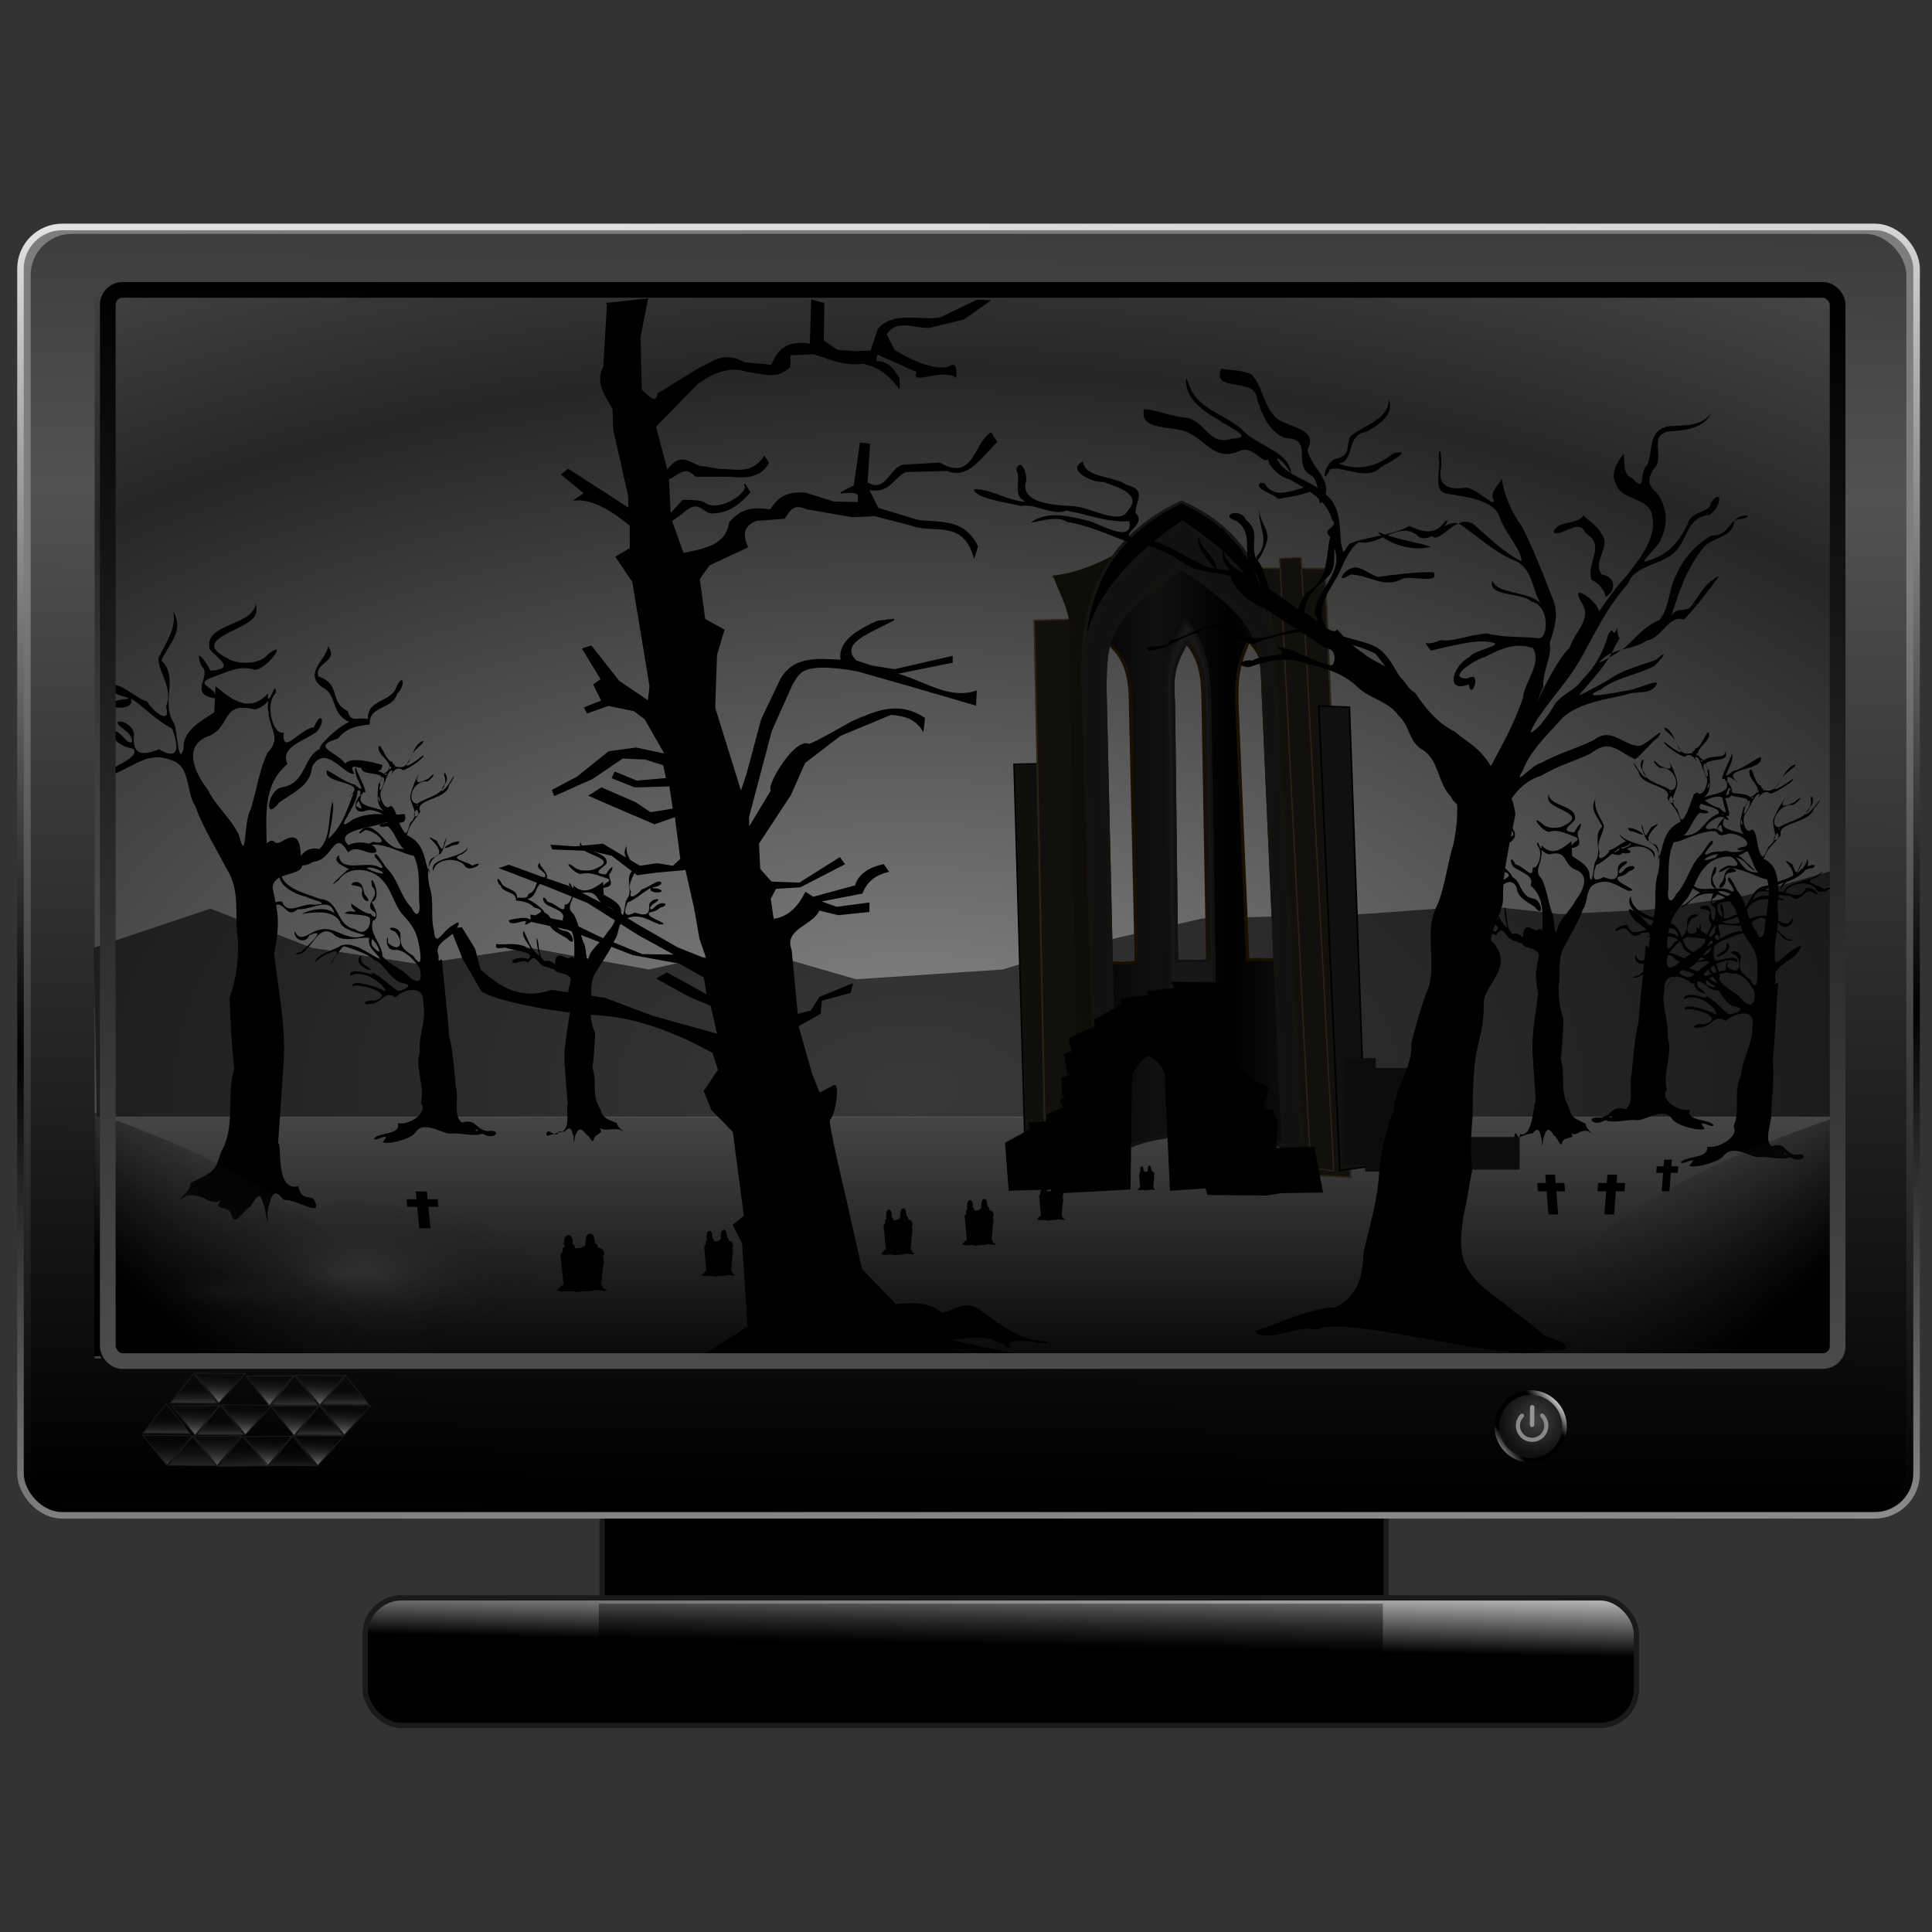 <?xml version="1.0" encoding="UTF-8" standalone="no"?>
<!-- Created with Inkscape (http://www.inkscape.org/) -->

<svg
   xmlns:dc="http://purl.org/dc/elements/1.1/"
   xmlns:cc="http://creativecommons.org/ns#"
   xmlns:rdf="http://www.w3.org/1999/02/22-rdf-syntax-ns#"
   xmlns:svg="http://www.w3.org/2000/svg"
   xmlns="http://www.w3.org/2000/svg"
   xmlns:xlink="http://www.w3.org/1999/xlink"
   xmlns:sodipodi="http://sodipodi.sourceforge.net/DTD/sodipodi-0.dtd"
   xmlns:inkscape="http://www.inkscape.org/namespaces/inkscape"
   id="svg2"
   version="1.1"
   inkscape:version="0.91 r13725"
   width="256"
   height="256"
   sodipodi:docname="all-in-ones-pc.svg">
  <rect width="100%" height="100%" fill="#333333" stroke="none"/>
  <defs
     id="defs6">
    <linearGradient
       inkscape:collect="always"
       id="linearGradient7474">
      <stop
         id="stop7476"
         stop-color="#525252"
         stop-opacity="1" />
      <stop
         offset="1"
         id="stop7478"
         stop-color="#000000"
         stop-opacity="1" />
    </linearGradient>
    <linearGradient
       id="linearGradient4281"
       inkscape:collect="always">
      <stop
         id="stop4283"
         stop-color="#000000"
         stop-opacity="1" />
      <stop
         id="stop4285"
         offset="1"
         stop-color="#525252"
         stop-opacity="1" />
    </linearGradient>
    <linearGradient
       inkscape:collect="always"
       id="linearGradient4269">
      <stop
         id="stop4271"
         stop-color="#000000"
         stop-opacity="1" />
      <stop
         offset="1"
         id="stop4273"
         stop-color="#7d7d7d"
         stop-opacity="1" />
    </linearGradient>
    <linearGradient
       inkscape:collect="always"
       id="linearGradient3966">
      <stop
         id="stop3968"
         stop-color="#000000"
         stop-opacity="1" />
      <stop
         offset="1"
         id="stop3970"
         stop-color="#000000"
         stop-opacity="0" />
    </linearGradient>
    <linearGradient
       id="linearGradient3802">
      <stop
         id="stop3804"
         stop-color="#ffffff"
         stop-opacity="0.576" />
      <stop
         offset="1"
         id="stop3806"
         stop-color="#000000"
         stop-opacity="0" />
    </linearGradient>
    <linearGradient
       id="linearGradient3797">
      <stop
         id="stop3799"
         stop-color="#404040"
         stop-opacity="1" />
      <stop
         offset="1"
         id="stop3801"
         stop-color="#0f0f0f"
         stop-opacity="1" />
    </linearGradient>
    <linearGradient
       id="linearGradient3789">
      <stop
         id="stop3791"
         stop-color="#ffffff"
         stop-opacity="1" />
      <stop
         offset="0.5"
         id="stop3795"
         stop-color="#000000"
         stop-opacity="1" />
      <stop
         id="stop3793"
         offset="1"
         stop-color="#000000"
         stop-opacity="1" />
    </linearGradient>
    <linearGradient
       id="linearGradient3761">
      <stop
         id="stop3763"
         stop-color="#ffffff"
         stop-opacity="1" />
      <stop
         offset="1"
         id="stop3765"
         stop-color="#000000"
         stop-opacity="1" />
    </linearGradient>
    <linearGradient
       inkscape:collect="always"
       xlink:href="#linearGradient3761"
       id="linearGradient4009"
       gradientUnits="userSpaceOnUse"
       gradientTransform="matrix(0.226,0,0,0.226,-307.772,4.834)"
       spreadMethod="reflect"
       x1="1999.62"
       y1="55.824"
       x2="2012.14"
       y2="579.35" />
    <radialGradient
       inkscape:collect="always"
       xlink:href="#linearGradient3797"
       id="radialGradient4015"
       gradientUnits="userSpaceOnUse"
       spreadMethod="reflect"
       cx="932.27"
       cy="650.64"
       fx="932.27"
       fy="650.64"
       r="20.391" />
    <linearGradient
       inkscape:collect="always"
       xlink:href="#linearGradient3789"
       id="linearGradient4017"
       gradientUnits="userSpaceOnUse"
       spreadMethod="reflect"
       x1="895.06"
       y1="656.55"
       x2="914.48"
       y2="640.18" />
    <linearGradient
       inkscape:collect="always"
       xlink:href="#linearGradient3802"
       id="linearGradient4019"
       gradientUnits="userSpaceOnUse"
       gradientTransform="matrix(0.508,0,0,0.508,129.711,351.635)"
       x1="291.45"
       y1="778.22"
       x2="293.81"
       y2="738.17" />
    <linearGradient
       inkscape:collect="always"
       xlink:href="#linearGradient3802"
       id="linearGradient4021"
       gradientUnits="userSpaceOnUse"
       gradientTransform="matrix(0.508,0,0,-0.508,115.491,1119.633)"
       x1="284.36"
       y1="724.61"
       x2="284.26"
       y2="759.11" />
    <linearGradient
       inkscape:collect="always"
       xlink:href="#linearGradient3802"
       id="linearGradient4023"
       gradientUnits="userSpaceOnUse"
       gradientTransform="matrix(0.508,0,0,0.508,101.346,351.953)"
       x1="291.45"
       y1="778.22"
       x2="293.81"
       y2="738.17" />
    <linearGradient
       inkscape:collect="always"
       xlink:href="#linearGradient3802"
       id="linearGradient4025"
       gradientUnits="userSpaceOnUse"
       gradientTransform="matrix(0.508,0,0,0.508,143.636,368.532)"
       x1="291.45"
       y1="778.22"
       x2="293.81"
       y2="738.17" />
    <linearGradient
       inkscape:collect="always"
       xlink:href="#linearGradient3802"
       id="linearGradient4027"
       gradientUnits="userSpaceOnUse"
       gradientTransform="matrix(0.508,0,0,-0.508,129.416,1136.529)"
       x1="284.36"
       y1="724.61"
       x2="284.26"
       y2="759.11" />
    <linearGradient
       inkscape:collect="always"
       xlink:href="#linearGradient3802"
       id="linearGradient4029"
       gradientUnits="userSpaceOnUse"
       gradientTransform="matrix(0.508,0,0,0.508,115.27,368.85)"
       x1="291.45"
       y1="778.22"
       x2="293.81"
       y2="738.17" />
    <linearGradient
       inkscape:collect="always"
       xlink:href="#linearGradient3802"
       id="linearGradient4031"
       gradientUnits="userSpaceOnUse"
       gradientTransform="matrix(0.508,0,0,0.508,128.616,385.742)"
       x1="291.45"
       y1="778.22"
       x2="293.81"
       y2="738.17" />
    <linearGradient
       inkscape:collect="always"
       xlink:href="#linearGradient3802"
       id="linearGradient4033"
       gradientUnits="userSpaceOnUse"
       gradientTransform="matrix(0.508,0,0,-0.508,114.396,1153.739)"
       x1="283.21"
       y1="711.55"
       x2="284.26"
       y2="759.11" />
    <linearGradient
       inkscape:collect="always"
       xlink:href="#linearGradient3802"
       id="linearGradient4035"
       gradientUnits="userSpaceOnUse"
       gradientTransform="matrix(0.508,0,0,0.508,100.251,386.06)"
       x1="291.45"
       y1="778.22"
       x2="293.81"
       y2="738.17" />
    <linearGradient
       inkscape:collect="always"
       xlink:href="#linearGradient3802"
       id="linearGradient4037"
       gradientUnits="userSpaceOnUse"
       gradientTransform="matrix(0.508,0,0,0.508,87.782,368.376)"
       x1="291.45"
       y1="778.22"
       x2="293.81"
       y2="738.17" />
    <linearGradient
       inkscape:collect="always"
       xlink:href="#linearGradient3802"
       id="linearGradient4039"
       gradientUnits="userSpaceOnUse"
       gradientTransform="matrix(0.508,0,0,-0.508,73.562,1136.373)"
       x1="284.36"
       y1="724.61"
       x2="284.26"
       y2="759.11" />
    <linearGradient
       inkscape:collect="always"
       xlink:href="#linearGradient3802"
       id="linearGradient4041"
       gradientUnits="userSpaceOnUse"
       gradientTransform="matrix(0.508,0,0,0.508,59.417,368.693)"
       x1="291.45"
       y1="778.22"
       x2="293.81"
       y2="738.17" />
    <linearGradient
       inkscape:collect="always"
       xlink:href="#linearGradient3802"
       id="linearGradient4043"
       gradientUnits="userSpaceOnUse"
       gradientTransform="matrix(0.508,0,0,-0.508,86.061,1153.933)"
       x1="309.77"
       y1="708.32"
       x2="304.59"
       y2="770.51" />
    <linearGradient
       inkscape:collect="always"
       xlink:href="#linearGradient3802"
       id="linearGradient4045"
       gradientUnits="userSpaceOnUse"
       gradientTransform="matrix(0.508,0,0,0.508,71.841,385.935)"
       x1="300.07"
       y1="784.07"
       x2="300.59"
       y2="730.46" />
    <linearGradient
       inkscape:collect="always"
       xlink:href="#linearGradient3802"
       id="linearGradient4047"
       gradientUnits="userSpaceOnUse"
       gradientTransform="matrix(0.508,0,0,-0.508,57.696,1153.615)"
       x1="280.81"
       y1="704.27"
       x2="279.64"
       y2="773.59" />
    <linearGradient
       inkscape:collect="always"
       xlink:href="#linearGradient3802"
       id="linearGradient4049"
       gradientUnits="userSpaceOnUse"
       gradientTransform="matrix(0.508,0,0,0.508,43.507,385.585)"
       x1="291.45"
       y1="795.12"
       x2="293.81"
       y2="738.17" />
    <linearGradient
       inkscape:collect="always"
       xlink:href="#linearGradient3802"
       id="linearGradient4051"
       gradientUnits="userSpaceOnUse"
       gradientTransform="matrix(0.508,0,0,-0.508,43.054,1135.591)"
       x1="284.36"
       y1="724.61"
       x2="284.26"
       y2="759.11" />
    <linearGradient
       inkscape:collect="always"
       xlink:href="#linearGradient3802"
       id="linearGradient4053"
       gradientUnits="userSpaceOnUse"
       gradientTransform="matrix(0.508,0,0,0.508,72.763,350.54)"
       x1="291.45"
       y1="778.22"
       x2="293.81"
       y2="738.17" />
    <linearGradient
       inkscape:collect="always"
       xlink:href="#linearGradient3802"
       id="linearGradient4055"
       gradientUnits="userSpaceOnUse"
       gradientTransform="matrix(0.508,0,0,-0.508,58.543,1118.537)"
       x1="284.36"
       y1="724.61"
       x2="284.26"
       y2="759.11" />
    <linearGradient
       inkscape:collect="always"
       xlink:href="#linearGradient3802"
       id="linearGradient4057"
       gradientUnits="userSpaceOnUse"
       gradientTransform="matrix(0.508,0,0,-0.508,143.966,1119.163)"
       x1="284.36"
       y1="724.61"
       x2="284.26"
       y2="759.11" />
    <linearGradient
       inkscape:collect="always"
       xlink:href="#linearGradient3789"
       id="linearGradient4059"
       gradientUnits="userSpaceOnUse"
       x1="690.09"
       y1="832.75"
       x2="688.42"
       y2="922.47"
       gradientTransform="matrix(0.226,0,0,0.226,-32.984,16.118)" />
    <linearGradient
       inkscape:collect="always"
       xlink:href="#linearGradient3966"
       id="linearGradient4061"
       gradientUnits="userSpaceOnUse"
       x1="805.61"
       y1="918.12"
       x2="805.61"
       y2="819.11"
       gradientTransform="matrix(0.226,0,0,0.226,-32.984,16.118)" />
    <linearGradient
       inkscape:collect="always"
       xlink:href="#linearGradient4269"
       id="linearGradient4275"
       x1="94.67"
       y1="195.95"
       x2="95.74"
       y2="79.43"
       gradientUnits="userSpaceOnUse" />
    <linearGradient
       inkscape:collect="always"
       xlink:href="#linearGradient4281"
       id="linearGradient4279"
       gradientUnits="userSpaceOnUse"
       x1="94.67"
       y1="195.95"
       x2="95.74"
       y2="66.64"
       gradientTransform="matrix(0.989,0,0,0.989,1.394,1.245)"
       spreadMethod="reflect" />
    <linearGradient
       id="linearGradient3219">
      <stop
         id="stop3221"
         stop-color="#000000"
         stop-opacity="1" />
      <stop
         offset="1"
         id="stop3223"
         stop-color="#171717"
         stop-opacity="0" />
    </linearGradient>
    <linearGradient
       id="linearGradient3411">
      <stop
         id="stop3413"
         stop-color="#575757"
         stop-opacity="0.38" />
      <stop
         id="stop3415"
         offset="1"
         stop-color="#000000"
         stop-opacity="0" />
    </linearGradient>
    <linearGradient
       id="linearGradient3398">
      <stop
         id="stop3400"
         stop-color="#8a8a8a"
         stop-opacity="1" />
      <stop
         id="stop3402"
         offset="1"
         stop-color="#262626"
         stop-opacity="1" />
    </linearGradient>
    <linearGradient
       id="linearGradient3845">
      <stop
         id="stop3847"
         stop-color="#000000"
         stop-opacity="1" />
      <stop
         id="stop3849"
         offset="1"
         stop-color="#454545"
         stop-opacity="1" />
    </linearGradient>
    <linearGradient
       id="linearGradient3799">
      <stop
         id="stop3801-3"
         stop-color="#000000"
         stop-opacity="1" />
      <stop
         id="stop3803"
         offset="1"
         stop-color="#111111"
         stop-opacity="1" />
    </linearGradient>
    <linearGradient
       spreadMethod="reflect"
       gradientUnits="userSpaceOnUse"
       y2="369.41"
       x2="499.61"
       y1="369.41"
       x1="454.88"
       id="linearGradient3805"
       xlink:href="#linearGradient3799"
       inkscape:collect="always" />
    <radialGradient
       r="522.69"
       fy="431.04"
       fx="457.49"
       cy="431.04"
       cx="457.49"
       spreadMethod="reflect"
       gradientTransform="matrix(0.317,0.002,-0.002,0.176,-433.634,81.117)"
       gradientUnits="userSpaceOnUse"
       id="radialGradient4105"
       xlink:href="#linearGradient3398"
       inkscape:collect="always" />
    <linearGradient
       y2="577.26"
       x2="569.05"
       y1="766.13"
       x1="569.05"
       gradientTransform="matrix(0.214,0,0,0.186,-391.724,54.119)"
       gradientUnits="userSpaceOnUse"
       id="linearGradient4107"
       xlink:href="#linearGradient3845"
       inkscape:collect="always" />
    <radialGradient
       r="116.67"
       fy="712.69"
       fx="192.59"
       cy="712.69"
       cx="192.59"
       gradientTransform="matrix(0.212,0,0,0.081,-401.952,123.675)"
       gradientUnits="userSpaceOnUse"
       id="radialGradient4111"
       xlink:href="#linearGradient3411"
       inkscape:collect="always" />
    <radialGradient
       r="116.67"
       fy="712.69"
       fx="192.59"
       cy="712.69"
       cx="192.59"
       gradientTransform="matrix(0.132,0,0,0.029,-403.782,163.173)"
       gradientUnits="userSpaceOnUse"
       id="radialGradient4113"
       xlink:href="#linearGradient3411"
       inkscape:collect="always" />
    <linearGradient
       y2="643.45"
       x2="888.04"
       y1="727.54"
       x1="978.49"
       gradientTransform="matrix(0.214,0,0,0.186,-391.724,54.119)"
       gradientUnits="userSpaceOnUse"
       id="linearGradient4115"
       xlink:href="#linearGradient3219"
       inkscape:collect="always" />
    <linearGradient
       y2="643.45"
       x2="888.04"
       y1="727.54"
       x1="978.49"
       gradientTransform="matrix(-0.207,0,0,0.186,-180.54,53.546)"
       gradientUnits="userSpaceOnUse"
       id="linearGradient4117"
       xlink:href="#linearGradient3219"
       inkscape:collect="always" />
    <linearGradient
       inkscape:collect="always"
       xlink:href="#linearGradient7474"
       id="linearGradient7480"
       x1="122.88"
       y1="190.68"
       x2="126.06"
       y2="41.49"
       gradientUnits="userSpaceOnUse"
       gradientTransform="translate(1.766,0)" />
  </defs>
  <sodipodi:namedview
     pagecolor="#ffffff"
     bordercolor="#666666"
     borderopacity="1"
     objecttolerance="10"
     gridtolerance="10"
     guidetolerance="10"
     inkscape:pageopacity="0"
     inkscape:pageshadow="2"
     inkscape:window-width="1920"
     inkscape:window-height="1057"
     id="namedview4"
     showgrid="false"
     inkscape:zoom="3.3984375"
     inkscape:cx="128"
     inkscape:cy="128"
     inkscape:window-x="-2"
     inkscape:window-y="-5"
     inkscape:window-maximized="1"
     inkscape:current-layer="svg2" />
  <g
     id="g7482"
     transform="matrix(1.039,0,0,1.039,-6.508,-5.003)">
    <rect
       y="185.76"
       x="83.06"
       height="31.07"
       width="99.98"
       id="rect3952"
       stroke-miterlimit="4"
       style="fill:#000000;fill-opacity:1;stroke:#1a1a1a;stroke-width:0.679;stroke-linecap:round;stroke-linejoin:round;stroke-miterlimit:4;stroke-dasharray:none;stroke-opacity:1" />
    <rect
       ry="5.322"
       y="33.758"
       x="8.877"
       height="164.31"
       width="241.81"
       id="rect3769"
       stroke-miterlimit="4"
       rx="5.322"
       style="fill:url(#linearGradient4275);fill-opacity:1;stroke:url(#linearGradient4009);stroke-width:0.837;stroke-linecap:round;stroke-linejoin:round;stroke-miterlimit:4;stroke-dasharray:none;stroke-opacity:1" />
    <rect
       id="rect4277"
       width="239.21"
       height="162.55"
       x="10.176"
       y="34.641"
       ry="5.265"
       stroke-miterlimit="4"
       rx="5.265"
       style="fill:url(#linearGradient4279);fill-opacity:1;stroke:none;stroke-width:0.837;stroke-linecap:round;stroke-linejoin:round;stroke-miterlimit:4;stroke-dasharray:none;stroke-opacity:1" />
    <g
       transform="matrix(0.226,0,0,0.226,-8.501,38.351)"
       id="g3810">
      <circle
         id="path3779"
         transform="translate(0,2.273)"
         cx="929.09"
         cy="654.27"
         r="19.09"
         stroke-miterlimit="4"
         style="fill:url(#radialGradient4015);fill-opacity:1;stroke:url(#linearGradient4017);stroke-width:2.6;stroke-linecap:round;stroke-linejoin:round;stroke-miterlimit:4;stroke-dasharray:none;stroke-opacity:1" />
      <path
         d="m 935.535,650.402 c 3.144,3.11 3.173,8.18 0.063,11.324 -3.11,3.144 -8.18,3.173 -11.324,0.063 -3.144,-3.11 -3.173,-8.18 -0.063,-11.324"
         id="path3805"
         inkscape:connector-curvature="0"
         sodipodi:nodetypes="cssc"
         stroke-miterlimit="4"
         style="fill:none;stroke:#888888;stroke-width:2.349;stroke-linecap:round;stroke-linejoin:round;stroke-miterlimit:4;stroke-opacity:1" />
      <path
         d="m 929.869,655.65 0.101,-9.932"
         id="path3808"
         inkscape:connector-curvature="0"
         stroke-miterlimit="4"
         style="fill:none;stroke:#959595;stroke-width:2.5;stroke-linecap:round;stroke-linejoin:round;stroke-miterlimit:4;stroke-dasharray:none;stroke-opacity:1" />
    </g>
    <g
       transform="matrix(0.226,0,0,0.226,-15.35,15.87)"
       id="g3890"
       style="stroke:#1a1a1a;stroke-opacity:1">
      <path
         d="m 262.483,727.038 28.421,0.291 -14.871,16.62 z"
         id="path3800"
         inkscape:connector-curvature="0"
         sodipodi:nodetypes="cccc"
         style="fill:url(#linearGradient4019);fill-opacity:1;stroke:#1a1a1a;stroke-width:0.508;stroke-linecap:butt;stroke-linejoin:miter;stroke-opacity:1" />
      <path
         sodipodi:nodetypes="cccc"
         inkscape:connector-curvature="0"
         id="path3810"
         d="m 248.74,743.912 26.594,0.186 -13.521,-16.779 z"
         style="fill:url(#linearGradient4021);fill-opacity:1;stroke:#1a1a1a;stroke-width:0.508;stroke-linecap:butt;stroke-linejoin:miter;stroke-opacity:1" />
      <path
         d="m 234.595,727.674 26.594,-0.186 -13.521,16.779 z"
         id="path3814"
         inkscape:connector-curvature="0"
         sodipodi:nodetypes="cccc"
         style="fill:url(#linearGradient4023);fill-opacity:1;stroke:#1a1a1a;stroke-width:0.508;stroke-linecap:butt;stroke-linejoin:miter;stroke-opacity:1" />
      <path
         sodipodi:nodetypes="cccc"
         inkscape:connector-curvature="0"
         id="path3818"
         d="m 276.407,743.935 28.421,0.291 -14.871,16.62 z"
         style="fill:url(#linearGradient4025);fill-opacity:1;stroke:#1a1a1a;stroke-width:0.508;stroke-linecap:butt;stroke-linejoin:miter;stroke-opacity:1" />
      <path
         d="m 262.664,760.809 26.594,0.186 -13.521,-16.779 z"
         id="path3820"
         inkscape:connector-curvature="0"
         sodipodi:nodetypes="cccc"
         style="fill:url(#linearGradient4027);fill-opacity:1;stroke:#1a1a1a;stroke-width:0.508;stroke-linecap:butt;stroke-linejoin:miter;stroke-opacity:1" />
      <path
         sodipodi:nodetypes="cccc"
         inkscape:connector-curvature="0"
         id="path3822"
         d="m 248.519,744.57 26.594,-0.186 -13.521,16.779 z"
         style="fill:url(#linearGradient4029);fill-opacity:1;stroke:#1a1a1a;stroke-width:0.508;stroke-linecap:butt;stroke-linejoin:miter;stroke-opacity:1" />
      <path
         d="m 261.388,761.145 28.421,0.291 -14.871,16.62 z"
         id="path3830"
         inkscape:connector-curvature="0"
         sodipodi:nodetypes="cccc"
         style="fill:url(#linearGradient4031);fill-opacity:1;stroke:#1a1a1a;stroke-width:0.508;stroke-linecap:butt;stroke-linejoin:miter;stroke-opacity:1" />
      <path
         sodipodi:nodetypes="cccc"
         inkscape:connector-curvature="0"
         id="path3832"
         d="m 247.645,778.018 26.594,0.186 -13.521,-16.779 z"
         style="fill:url(#linearGradient4033);fill-opacity:1;stroke:#1a1a1a;stroke-width:0.508;stroke-linecap:butt;stroke-linejoin:miter;stroke-opacity:1" />
      <path
         d="m 233.5,761.78 26.594,-0.186 -13.521,16.779 z"
         id="path3834"
         inkscape:connector-curvature="0"
         sodipodi:nodetypes="cccc"
         style="fill:url(#linearGradient4035);fill-opacity:1;stroke:#1a1a1a;stroke-width:0.508;stroke-linecap:butt;stroke-linejoin:miter;stroke-opacity:1" />
      <path
         sodipodi:nodetypes="cccc"
         inkscape:connector-curvature="0"
         id="path3842"
         d="m 220.554,743.778 28.421,0.291 -14.871,16.62 z"
         style="fill:url(#linearGradient4037);fill-opacity:1;stroke:#1a1a1a;stroke-width:0.508;stroke-linecap:butt;stroke-linejoin:miter;stroke-opacity:1" />
      <path
         d="m 206.811,760.652 26.594,0.186 -13.521,-16.779 z"
         id="path3844"
         inkscape:connector-curvature="0"
         sodipodi:nodetypes="cccc"
         style="fill:url(#linearGradient4039);fill-opacity:1;stroke:#1a1a1a;stroke-width:0.508;stroke-linecap:butt;stroke-linejoin:miter;stroke-opacity:1" />
      <path
         sodipodi:nodetypes="cccc"
         inkscape:connector-curvature="0"
         id="path3846"
         d="m 192.666,744.414 26.594,-0.186 -13.521,16.779 z"
         style="fill:url(#linearGradient4041);fill-opacity:1;stroke:#1a1a1a;stroke-width:0.508;stroke-linecap:butt;stroke-linejoin:miter;stroke-opacity:1" />
      <path
         d="m 218.833,778.53 28.421,-0.291 -14.871,-16.62 z"
         id="path3854"
         inkscape:connector-curvature="0"
         sodipodi:nodetypes="cccc"
         style="fill:url(#linearGradient4043);fill-opacity:1;stroke:#1a1a1a;stroke-width:0.508;stroke-linecap:butt;stroke-linejoin:miter;stroke-opacity:1" />
      <path
         sodipodi:nodetypes="cccc"
         inkscape:connector-curvature="0"
         id="path3856"
         d="m 205.09,761.656 26.594,-0.186 -13.521,16.779 z"
         style="fill:url(#linearGradient4045);fill-opacity:1;stroke:#1a1a1a;stroke-width:0.508;stroke-linecap:butt;stroke-linejoin:miter;stroke-opacity:1" />
      <path
         d="m 190.945,777.894 26.594,0.186 -13.521,-16.779 z"
         id="path3858"
         inkscape:connector-curvature="0"
         sodipodi:nodetypes="cccc"
         style="fill:url(#linearGradient4047);fill-opacity:1;stroke:#1a1a1a;stroke-width:0.508;stroke-linecap:butt;stroke-linejoin:miter;stroke-opacity:1" />
      <path
         d="m 176.278,760.988 28.421,0.291 -14.871,16.62 z"
         id="path3866"
         inkscape:connector-curvature="0"
         sodipodi:nodetypes="cccc"
         style="fill:url(#linearGradient4049);fill-opacity:1;stroke:#1a1a1a;stroke-width:0.508;stroke-linecap:butt;stroke-linejoin:miter;stroke-opacity:1" />
      <path
         sodipodi:nodetypes="cccc"
         inkscape:connector-curvature="0"
         id="path3870"
         d="m 176.303,759.87 26.594,0.186 -13.521,-16.779 z"
         style="fill:url(#linearGradient4051);fill-opacity:1;stroke:#1a1a1a;stroke-width:0.508;stroke-linecap:butt;stroke-linejoin:miter;stroke-opacity:1" />
      <path
         sodipodi:nodetypes="cccc"
         inkscape:connector-curvature="0"
         id="path3874"
         d="m 205.535,725.943 28.421,0.291 -14.871,16.62 z"
         style="fill:url(#linearGradient4053);fill-opacity:1;stroke:#1a1a1a;stroke-width:0.508;stroke-linecap:butt;stroke-linejoin:miter;stroke-opacity:1" />
      <path
         d="m 191.792,742.817 26.594,0.186 -13.521,-16.779 z"
         id="path3876"
         inkscape:connector-curvature="0"
         sodipodi:nodetypes="cccc"
         style="fill:url(#linearGradient4055);fill-opacity:1;stroke:#1a1a1a;stroke-width:0.508;stroke-linecap:butt;stroke-linejoin:miter;stroke-opacity:1" />
      <path
         d="m 277.214,743.443 26.594,0.186 -13.521,-16.779 z"
         id="path3886"
         inkscape:connector-curvature="0"
         sodipodi:nodetypes="cccc"
         style="fill:url(#linearGradient4057);fill-opacity:1;stroke:#1a1a1a;stroke-width:0.508;stroke-linecap:butt;stroke-linejoin:miter;stroke-opacity:1" />
    </g>
    <rect
       ry="4.65"
       y="208.59"
       x="52.836"
       height="16.276"
       width="162.13"
       id="rect3954"
       stroke-miterlimit="4"
       rx="4.65"
       style="fill:url(#linearGradient4059);fill-opacity:1;stroke:#1a1a1a;stroke-width:0.679;stroke-linecap:round;stroke-linejoin:round;stroke-miterlimit:4;stroke-dasharray:none;stroke-opacity:1" />
    <rect
       id="rect3964"
       width="99.98"
       height="14.464"
       x="82.64"
       y="209.34"
       style="fill:url(#linearGradient4061);fill-opacity:1;stroke:none" />
    <g
       transform="translate(411.954,-14.124)"
       id="g7430">
      <rect
         y="56.747"
         x="-393.62"
         height="135.44"
         width="222.07"
         id="rect4017"
         style="fill:url(#radialGradient4105);fill-opacity:1;stroke:none" />
      <rect
         y="161.38"
         x="-392.83"
         height="31.1"
         width="221.39"
         id="rect4019"
         style="fill:url(#linearGradient4107);fill-opacity:1;stroke:none" />
      <path
         sodipodi:nodetypes="ccccccccccccccccccccccccccccccccccccccccccccccccccccccccccccccccccccccccccccccccccccccccccccccccccccccccccccccccccccccccccccccccccccccccccccccccccccccccccccccccccccccccccccccccc"
         id="path4021"
         d="m -351.68,113.408 c -0.092,0.047 0.169,3.8e-4 0,0 z m -0.02,0.017 c -1.745,0.473 -1.25,3.891 -3.432,3.276 -0.522,0.198 0.29,-0.681 -0.232,-0.023 0.258,-0.103 -0.366,-0.294 -0.259,-0.571 -0.831,0.072 -1.602,-2.834 -1.806,-1.839 -0.014,1.31 2.717,2.21 0.664,3.355 -0.836,-0.807 -2.874,-0.115 -2.654,-1.15 -1.119,1.797 3.865,0.418 2.003,2.44 -0.117,1.285 -0.374,2.719 0.684,3.451 -1.292,-0.604 -3.986,-0.523 -2.602,-2.421 0.89,0.562 -1.004,-2.756 -0.973,-3.181 -0.609,0.905 1.961,4.029 -0.146,2.236 -1.429,-0.304 -3.676,-2.178 -3.587,-1.726 -0.319,1.779 5.496,1.226 2.905,3.188 -0.338,0.39 1.802,-1.702 1.344,-0.065 -0.901,0.962 -0.81,2.559 0.923,1.878 1.175,-0.221 3.401,1.058 2.443,1.624 -1.341,0.166 -1.019,0.67 0.187,0.415 0.837,0.612 1.434,2.663 2.123,2.884 -2.276,0.13 -2.512,-1.818 -4.196,-2.642 -1.052,-0.653 -2.51,1.581 -0.793,0.239 1.182,0.013 3.434,2.039 1.038,1.509 -1.245,0.372 -1.683,1.48 -0.139,0.362 1.784,-0.16 4.239,1.351 5.291,1.403 0.883,1.866 0.589,4.031 0.69,6.042 0.222,1.184 -0.295,2.104 -0.976,0.6 -1.453,-1.496 -1.674,-3.559 -3.167,-5.063 -0.051,0.114 -1.664,-2.765 -1.52,-1.448 0.479,0.568 1.78,2.004 0.246,1.199 -1.657,-0.582 -4.614,0.833 -4.839,-1.403 -1.313,1.143 2.122,1.813 1.108,1.878 -0.585,0.507 -3.121,2.885 -1.088,1.273 1.291,-1.942 4.277,-1.377 5.404,-0.09 1.313,1.277 1.527,3.031 2.609,4.401 1.125,1.191 1.88,2.222 2.131,3.723 0.216,0.945 0.679,3.803 -0.65,1.673 -1.267,-0.793 -1.732,-1.21 -1.647,-2.641 1.4e-4,-1.347 -2.496,-1.061 -0.697,-0.453 1.116,1.102 0.805,2.91 -0.903,1.426 0.129,-2.025 -0.87,1.185 1.053,0.889 1.522,0.049 3.195,2.481 3.036,2.545 0.361,1.561 -0.332,1.929 -1.58,0.685 -0.859,-0.82 -2.19,-1.298 -3.2,-2.387 -0.064,-1.69 -1.759,-2.838 -1.241,-4.548 0.958,-0.295 0.249,-1.737 -0.159,-2.404 1.636,-0.388 -0.435,-4.468 0.06,-1.969 1.364,1.246 -1.445,2.284 0.398,3.31 0.391,1.049 -0.643,0.301 -0.517,0.168 -0.633,0.173 -2.665,-1.385 -2.485,-1.336 -0.386,0.769 1.452,1.254 -0.211,1.01 -2.253,0.557 2.238,0.185 2.536,0.888 0.214,0.966 -0.598,2.388 -1.879,1.411 -2.546,-0.5 -1.86,-3.65 -4.48,-3.863 -1.945,-0.778 -4.658,-1.253 -5.065,-3.386 -0.588,1.516 1.761,2.768 3.294,3.105 0.899,0.459 3.399,0.931 1.009,1.01 -1.597,-0.27 -3.31,1.493 -4.091,-0.387 -1.144,-0.239 -2.452,1.466 -0.558,0.368 1.011,-0.002 1.295,1.777 2.556,0.6 1.853,0.13 4.14,-1.704 4.693,0.526 -1.158,-0.975 -3.265,-0.434 -4.109,0.074 1.824,-0.284 4.318,-0.53 4.959,1.335 0.603,0.866 3.396,1.435 3.092,1.363 -2.142,1.066 -3.788,-1.158 -5.625,-0.714 -1.521,0.197 -2.626,1.919 -3.362,0.206 -0.262,0.998 1.314,1.812 1.871,0.508 2.605,-1.07 -0.588,1.671 -1.085,2.167 -1.718,0.347 0.297,0.523 0.673,-0.397 1.064,-0.781 1.712,-3.01 3.359,-1.991 1.114,1.345 3.735,0.394 4.68,0.583 -0.333,1.269 0.959,1.843 1.5,2.823 -1.455,-0.724 -3.462,-2.406 -5.06,-1.875 -0.942,0.638 -3.174,1.092 -3.384,2.198 0.852,-1.012 4.187,-2.482 2.231,-0.294 -0.849,1.681 0.973,-1.566 1.434,-1.771 0.178,-0.051 3.249,0.968 3.924,1.74 1.346,0.553 1.794,2.198 3.312,2.877 2.191,0.301 0.239,1.027 -0.273,1.058 -0.98,-0.54 -2.592,-2.246 -3.491,-2.367 1.182,0.873 -2.872,-1.044 -2.628,0.461 1.779,-1.099 4.767,1.489 4.414,1.933 -0.91,-0.553 -4.331,-1.587 -4.142,-0.66 1.564,-0.279 5.574,1.178 2.782,1.895 -1.297,-0.218 -1.749,0.725 -0.173,0.345 1.046,-0.052 1.544,-1.761 2.861,-0.769 1.299,-1.232 3.734,-1.556 3.565,0.718 0.467,2.117 -0.63,4.036 -0.42,6.164 -0.701,2.117 0.685,4.43 0.117,6.575 1.007,1.307 -1.646,2.94 -2.941,2.554 0.451,1.541 -2.191,1.125 -3.021,1.951 -0.051,0.636 2.403,-1.074 1.123,0.471 0.369,0.408 3.425,-0.274 4.118,-1.163 0.976,-1.661 3.33,0.038 4.423,0.103 1.149,-0.186 3.006,0.453 4.162,-0.01 1.601,0.996 2.642,-0.593 0.604,-0.317 -1.662,-0.316 -1.342,-1.614 -3.22,-1.086 -1.173,-0.85 -0.375,-3.09 -0.77,-4.532 -0.256,-2.184 -0.316,-4.361 -0.872,-6.508 -0.211,-3.17 -0.62,-6.342 -0.896,-9.501 -0.046,-0.883 -0.555,0.718 -0.439,-0.746 -0.764,-1.761 1.806,-2.219 2.326,-3.534 0.659,-1.195 -0.18,-0.581 -0.936,-0.066 -1.023,0.74 -1.793,2.556 -1.985,0.436 -0.47,-1.902 0.06,-3.712 -0.558,-5.615 -0.264,-1.36 -0.574,-3.157 1.228,-4.167 0.429,0.235 1.328,-3.36 0.67,-1.556 -0.275,1.442 -0.431,0.841 -1.002,-0.164 -2.708,-1.429 1.689,1.143 -0.12,2.059 -1.871,0.303 -0.025,3.754 -1.029,1.477 -0.478,-1.584 -0.613,-3.357 -2.642,-4.237 0.357,-1.529 0.862,-1.662 1.713,-3.015 -0.823,-1.667 3.444,-1.463 3.655,-3.371 0.643,-0.843 0.975,-1.843 0.112,-0.353 -0.578,0.894 -1.571,1.837 -0.727,0.29 0.97,-0.893 -0.463,-2.376 0.146,-0.741 0.123,2.12 -2.22,2.225 -3.591,3.17 -1.446,-0.091 -0.632,-3.057 1.301,-2.836 0.863,-0.48 1.193,-1.521 0.139,-0.356 -1.64,0.818 -1.737,0.464 -1.142,-0.735 -0.673,1.182 -0.928,1.928 -1.168,2.885 -0.116,1.214 1.344,2.245 -0.024,3.501 -0.401,1.154 -0.419,1.902 -1.118,0.567 -0.431,-0.669 -0.942,-3.299 -1.561,-2.615 -0.655,0.382 -1.419,-1.543 -0.988,-2.131 0.443,-0.815 0.921,-2.891 1.421,-2.467 -0.522,1.506 0.206,-1.057 1.328,-0.074 0.744,-0.138 3.148,-1.92 2.536,-1.878 -0.992,0.811 -3.005,2.252 -1.553,0.322 0.326,-1.205 1.743,-1.758 1.62,-2.184 z m -4.169,3.219 c 0.292,0.502 -0.655,0.545 0,0 z m -0.538,0.928 c 0.218,0.453 -0.56,0.042 0,0 z m -0.471,0.424 c 0.645,0.37 -0.701,2.928 -0.332,0.99 -0.108,-0.374 0.19,-0.668 0.332,-0.99 z m -2.708,2.133 c 0.011,0.481 -0.32,0.436 0,0 z m 2.184,0.322 c 0.486,1.157 -0.226,0.686 0,0 z m -2.556,0.628 c 0.328,0.718 0.729,1.399 -0.319,0.639 -0.031,-0.253 0.142,-0.457 0.319,-0.639 z m 7.548,0.487 c 0.037,0.36 -0.289,-0.027 0,0 z m -0.179,0.605 c 0.935,0.841 -1.037,1.5 0,0 z m 5.483,4.09 c -1.045,-0.149 -3.021,1.474 -0.963,0.549 0.428,-0.214 0.917,-0.016 0.963,-0.549 z m 1.056,0.803 c -1.016,1.512 -4.955,1.14 -4.388,3.001 0.22,-1.633 2.864,-1.875 3.93,-0.84 0.604,1.364 3.202,-0.797 1.056,0.102 -0.643,-0.516 -3.143,-0.854 -1.29,-1.461 0.321,-0.238 0.654,-0.416 0.693,-0.802 z m -14.293,2.461 c -0.118,0.135 -0.922,0.185 0,0 z m 1.407,0.113 c 0.917,-0.38 3.413,1.201 1.219,0.541 -0.433,-0.13 -0.851,-0.305 -1.219,-0.541 z m -1.646,1.827 c -1.126,0.709 1.532,0.018 1.033,1.311 0.017,1.278 1.584,1.543 0.392,0.259 -0.307,-0.643 -0.183,-1.851 -1.425,-1.57 z m 2.297,4.763 c 0.117,0.015 -0.063,0.182 0,0 z m 0.033,2.455 c 0.739,0.599 1.59,2.561 0.173,1.058 -0.29,-0.276 -0.267,-0.734 -0.173,-1.058 z m -1.394,2.133 c -1.558,1.244 2.855,2.662 0.544,1.233 -0.562,-0.238 -0.578,-0.767 -0.544,-1.233 z m 14.644,22.16 c 0.702,0.147 -0.211,0.337 0,0 z"
         inkscape:connector-curvature="0"
         style="fill:#000000;fill-opacity:1;stroke:none" />
      <path
         sodipodi:nodetypes="cccccccccccccccccccccccccccccccccccccccccccccccccccccccccccccccccccccccccccccccccccccccccccccccccccccccccccccc"
         id="path4023"
         d="m -331.673,126.299 c 0.19,1.417 3.745,1.172 3.314,2.821 -0.62,0.61 -1.908,1.231 -0.059,1.332 0.442,-0.753 1.196,-1.492 0.648,-0.291 -0.818,0.623 0.998,1.704 -0.94,2.007 -0.371,-0.719 1.765,-0.83 0.044,-1.343 -1.002,-0.306 -1.866,-0.725 -2.955,-0.424 -0.913,-0.066 -2.452,-1.969 -0.935,-0.964 0.706,0.771 2.514,0.547 2.925,0.24 2.724,-1.157 -1.245,-1.671 -1.955,-2.573 -0.189,-0.275 -0.158,-0.516 -0.086,-0.805 z m 5.932,0.489 c -0.24,1.085 0.521,1.892 1.075,2.906 -0.07,1.041 -1.093,1.828 -0.559,2.982 -0.4,1.294 1.162,0.125 1.353,-0.317 0.694,-0.093 2.204,-1.403 2.518,-0.877 0.123,0.697 -2.334,0.615 -0.422,0.796 1.548,0.513 -1.339,0.775 -0.918,-0.106 -1.114,0.638 -1.767,1.346 -2.962,1.869 -0.378,0.856 -0.7,2.124 0.94,1.278 1.215,0.439 1.92,0.336 1.811,-0.81 -0.131,-0.96 2.126,-1.264 0.687,-0.397 -0.758,0.426 -0.763,1.288 0.101,0.44 0.763,-0.829 2.159,-0.278 0.607,0.146 -0.743,0.678 -1.491,0.506 -1.41,0.679 -0.423,0.621 3.107,1.461 1.35,1.449 -1.484,-0.544 -2.455,-1.368 -4.037,-0.822 -1.413,0.372 -1.025,1.95 -1.708,2.826 -0.567,1.36 -1.481,2.603 -2.247,3.872 -1.065,1.445 -0.543,2.892 -0.834,4.506 -0.023,1.224 0.088,2.28 0.609,3.513 -0.071,1.427 -0.146,2.992 -0.342,4.407 0.61,1.751 -0.134,3.542 0.956,5.173 0.416,1.027 0.311,1.162 2.182,1.883 -0.062,0.628 1.595,1.477 0.264,0.788 -1.393,-0.108 -1.579,0.214 -2.515,-0.155 0.726,0.722 -0.683,0.674 -0.717,1.485 -0.286,0.522 -0.33,-0.329 -0.952,-0.674 -0.856,-1.171 -1.098,-0.496 -1.388,0.039 -0.123,0.554 -0.292,1.562 -0.217,0.318 -0.265,-0.93 -0.415,-1.593 -1.151,-0.739 -1.182,-8.1e-4 -2.761,1.126 -2.251,0.065 0.218,-0.432 1.275,0.915 1.506,-0.085 1.715,0.378 0.794,-3.547 1.146,-3.491 0.215,3.185 -0.336,-4.104 -0.405,-4.882 -0.206,-2.311 0.382,-4.586 0.669,-6.877 -0.457,-2.048 -0.271,-2.442 0.114,-4.058 -0.058,-1.176 -2.622,-0.58 -2.063,-1.774 0.103,-0.567 -0.051,-1.82 1.28,-1.172 0.847,0.474 0.485,-0.303 1.213,0.184 0.01,-1.677 0.295,-3.64 -1.502,-4.918 0.577,-1.115 -1.31,-1.431 -2.127,-2.018 -0.654,-0.654 -0.287,-1.321 0.221,-0.266 1.103,0.144 2.292,1.822 2.183,0.334 0.743,0.209 1.398,-1.761 0.56,-2.457 -0.019,-1.004 0.612,1.15 0.567,0.033 1.369,1.299 2.697,0.314 3.775,-0.451 0.03,0.541 0.06,1.081 0.09,1.622 1.02,0.574 2.289,1.172 2.205,2.24 0.416,1.251 0.418,-1.293 0.758,-1.668 0.882,-1.216 -0.434,-2.763 0.843,-3.785 -0.532,-1.028 -1.677,-1.843 -0.854,-3.032 z m -11.135,2.155 c 0.128,0.849 1.775,1.645 0.433,2.527 -1.143,0.452 -0.594,1.677 -1.972,2.154 0.87,0.307 2.289,1.531 2.129,1.684 1.207,0.448 0.943,2.154 2.77,2.376 1.016,0.23 1.261,2.211 0.15,0.932 -1.054,-0.647 -2.26,-1.037 -2.367,-2.216 -0.975,-1.497 -2.376,0.633 -3.041,0.431 0.843,-1.181 -1.949,0.581 -2.022,-0.534 0.272,-0.074 2.314,-0.593 2.671,-0.074 0.567,-0.746 2.587,-1.038 0.531,-1.565 -0.655,-0.713 -1.455,-0.782 -2.292,-0.874 0.114,-1.197 -1.676,-0.906 -1.955,-1.891 -0.653,-0.539 -0.437,-1.355 0.037,-0.44 0.373,0.979 2.123,0.754 2.058,1.994 0.717,-0.146 1.236,0.275 1.452,-0.49 1.361,-0.543 0.455,-1.682 2.102,-2.144 0.388,-0.829 -1.519,-0.926 -0.682,-1.87 z m 7.251,0.786 c -0.006,0.185 0.066,0.629 0,0 z m 1.831,1.438 c -0.038,0.141 0.038,0.019 0,0 z m -4.786,1.163 c 0.133,0.75 -0.093,0.514 -0.019,0.849 -0.175,0.988 -0.899,1.502 0.083,2.365 0.624,1.176 0.702,2.106 1.221,3.549 0.5,0.702 0.26,3.449 0.828,1.55 0.546,-1.01 1.67,-1.805 2.243,-2.82 1.003,-1.104 1.803,-2.756 -0.102,-3.331 -1.587,-0.568 -0.845,-2.17 -3.287,-1.634 -0.393,-0.083 -0.729,-0.288 -0.966,-0.528 z m 3.09,1.704 c -0.056,0.04 0.054,0.222 0,0 z m -9.386,3.637 c 0.523,1.095 0.854,2.352 1.989,3.202 -0.19,-0.649 -0.494,-2.147 -0.302,-2.28 0.327,0.96 0.07,2.181 0.931,2.913 1.499,-0.329 2.173,1.663 0.446,0.788 -1.428,-0.07 -1.481,-2.129 -2.51,-0.586 -0.7,-0.529 -1.386,0.235 -2.03,-0.014 -0.07,-0.633 1.452,-0.737 1.996,-0.425 1.196,-0.988 -2.064,-1.098 -2.893,-1.483 -0.62,0.052 -1.4,0.312 -1.133,-0.457 1.066,0.175 2.246,-0.254 3.709,0.339 1.855,1.167 -0.899,-1.329 -0.203,-1.997 z m 7.164,26.455 -0.44,-1.376 0.44,1.376 z"
         inkscape:connector-curvature="0"
         style="fill:#000000;fill-opacity:1;stroke:none" />
      <path
         d="m -193.466,111.695 c 0.092,0.047 -0.169,3.8e-4 0,0 z m 0.02,0.017 c 1.745,0.473 1.25,3.891 3.432,3.276 0.522,0.198 -0.29,-0.681 0.232,-0.023 -0.258,-0.103 0.366,-0.294 0.259,-0.571 0.83,0.072 1.602,-2.834 1.806,-1.839 0.014,1.31 -2.717,2.21 -0.664,3.355 0.836,-0.807 2.874,-0.115 2.654,-1.15 1.119,1.797 -3.865,0.418 -2.003,2.44 0.117,1.285 0.374,2.719 -0.684,3.451 1.292,-0.604 3.986,-0.523 2.602,-2.421 -0.89,0.562 1.004,-2.756 0.973,-3.181 0.609,0.905 -1.961,4.029 0.146,2.236 1.429,-0.304 3.676,-2.178 3.587,-1.726 0.319,1.779 -5.496,1.226 -2.905,3.188 0.338,0.39 -1.802,-1.702 -1.344,-0.065 0.901,0.962 0.81,2.559 -0.923,1.878 -1.175,-0.221 -3.401,1.058 -2.443,1.624 1.341,0.166 1.019,0.67 -0.187,0.415 -0.837,0.612 -1.434,2.663 -2.123,2.883 2.276,0.13 2.512,-1.818 4.196,-2.642 1.052,-0.653 2.51,1.581 0.793,0.239 -1.182,0.013 -3.434,2.039 -1.038,1.509 1.245,0.372 1.683,1.48 0.139,0.362 -1.784,-0.16 -4.239,1.351 -5.291,1.403 -0.883,1.866 -0.589,4.031 -0.69,6.042 -0.222,1.184 0.295,2.104 0.976,0.6 1.453,-1.496 1.674,-3.559 3.167,-5.063 0.051,0.114 1.664,-2.765 1.52,-1.448 -0.479,0.568 -1.78,2.004 -0.246,1.199 1.657,-0.582 4.614,0.833 4.839,-1.403 1.313,1.143 -2.122,1.813 -1.108,1.878 0.585,0.507 3.121,2.885 1.088,1.273 -1.291,-1.942 -4.277,-1.377 -5.404,-0.09 -1.313,1.277 -1.527,3.031 -2.609,4.401 -1.125,1.191 -1.88,2.222 -2.131,3.723 -0.216,0.945 -0.679,3.803 0.65,1.673 1.267,-0.793 1.732,-1.21 1.647,-2.641 0,-1.347 2.496,-1.061 0.697,-0.453 -1.116,1.102 -0.805,2.91 0.903,1.426 -0.129,-2.025 0.87,1.185 -1.053,0.889 -1.522,0.049 -3.195,2.481 -3.036,2.545 -0.361,1.561 0.332,1.929 1.58,0.685 0.859,-0.82 2.19,-1.298 3.2,-2.387 0.064,-1.69 1.759,-2.838 1.241,-4.548 -0.958,-0.295 -0.249,-1.737 0.159,-2.404 -1.636,-0.388 0.435,-4.468 -0.06,-1.969 -1.364,1.246 1.445,2.284 -0.398,3.31 -0.391,1.049 0.643,0.301 0.517,0.168 0.633,0.173 2.665,-1.385 2.485,-1.336 0.386,0.769 -1.452,1.254 0.211,1.01 2.253,0.557 -2.238,0.185 -2.536,0.888 -0.214,0.966 0.598,2.388 1.879,1.411 2.546,-0.5 1.86,-3.65 4.48,-3.863 1.945,-0.778 4.658,-1.253 5.065,-3.386 0.588,1.516 -1.761,2.768 -3.294,3.105 -0.899,0.459 -3.399,0.931 -1.009,1.01 1.597,-0.27 3.31,1.493 4.091,-0.387 1.144,-0.239 2.452,1.466 0.558,0.368 -1.011,-0.002 -1.295,1.777 -2.556,0.6 -1.853,0.13 -4.14,-1.704 -4.693,0.526 1.158,-0.975 3.265,-0.434 4.109,0.074 -1.824,-0.284 -4.318,-0.53 -4.959,1.335 -0.603,0.866 -3.396,1.435 -3.092,1.363 2.142,1.066 3.788,-1.158 5.625,-0.714 1.521,0.197 2.626,1.919 3.362,0.206 0.262,0.998 -1.314,1.812 -1.871,0.508 -2.605,-1.07 0.588,1.671 1.085,2.167 1.718,0.347 -0.297,0.523 -0.673,-0.397 -1.064,-0.781 -1.712,-3.01 -3.359,-1.991 -1.114,1.345 -3.735,0.394 -4.68,0.583 0.333,1.269 -0.959,1.843 -1.5,2.823 1.455,-0.724 3.462,-2.406 5.06,-1.875 0.942,0.638 3.174,1.092 3.384,2.198 -0.852,-1.012 -4.187,-2.482 -2.231,-0.294 0.849,1.681 -0.973,-1.566 -1.434,-1.771 -0.178,-0.051 -3.249,0.968 -3.924,1.74 -1.346,0.553 -1.794,2.198 -3.312,2.877 -2.191,0.301 -0.239,1.027 0.273,1.058 0.98,-0.54 2.592,-2.246 3.491,-2.367 -1.182,0.873 2.872,-1.044 2.628,0.461 -1.779,-1.099 -4.767,1.489 -4.414,1.933 0.91,-0.553 4.331,-1.587 4.142,-0.66 -1.564,-0.279 -5.574,1.178 -2.782,1.895 1.297,-0.218 1.749,0.725 0.173,0.345 -1.046,-0.052 -1.544,-1.761 -2.861,-0.769 -1.299,-1.232 -3.734,-1.556 -3.565,0.718 -0.467,2.117 0.63,4.036 0.42,6.164 0.701,2.117 -0.685,4.43 -0.117,6.575 -1.007,1.307 1.646,2.94 2.941,2.554 -0.451,1.541 2.191,1.125 3.021,1.951 0.051,0.636 -2.403,-1.074 -1.123,0.471 -0.369,0.408 -3.425,-0.274 -4.118,-1.163 -0.976,-1.661 -3.33,0.038 -4.423,0.103 -1.149,-0.186 -3.006,0.453 -4.162,-0.01 -1.601,0.996 -2.642,-0.593 -0.604,-0.317 1.662,-0.316 1.342,-1.614 3.22,-1.086 1.173,-0.85 0.375,-3.09 0.77,-4.532 0.256,-2.184 0.316,-4.361 0.872,-6.508 0.211,-3.17 0.62,-6.342 0.896,-9.501 0.046,-0.883 0.555,0.718 0.439,-0.746 0.764,-1.761 -1.806,-2.219 -2.326,-3.534 -0.659,-1.195 0.18,-0.581 0.936,-0.066 1.023,0.74 1.793,2.556 1.985,0.436 0.47,-1.902 -0.06,-3.712 0.558,-5.615 0.264,-1.36 0.574,-3.157 -1.228,-4.167 -0.429,0.235 -1.328,-3.36 -0.67,-1.556 0.275,1.442 0.431,0.841 1.002,-0.164 2.708,-1.429 -1.689,1.143 0.12,2.059 1.871,0.303 0.025,3.754 1.029,1.477 0.478,-1.584 0.613,-3.357 2.642,-4.237 -0.357,-1.529 -0.862,-1.662 -1.713,-3.015 0.823,-1.667 -3.444,-1.463 -3.655,-3.371 -0.643,-0.843 -0.975,-1.843 -0.112,-0.353 0.578,0.894 1.571,1.837 0.727,0.29 -0.97,-0.893 0.463,-2.376 -0.146,-0.741 -0.123,2.12 2.22,2.225 3.591,3.17 1.446,-0.091 0.632,-3.057 -1.301,-2.836 -0.863,-0.48 -1.193,-1.521 -0.139,-0.356 1.64,0.818 1.737,0.464 1.142,-0.735 0.673,1.182 0.928,1.928 1.168,2.885 0.116,1.214 -1.344,2.245 0.024,3.501 0.401,1.154 0.419,1.902 1.118,0.567 0.431,-0.669 0.942,-3.299 1.561,-2.615 0.655,0.382 1.419,-1.543 0.988,-2.131 -0.443,-0.815 -0.921,-2.891 -1.421,-2.467 0.522,1.506 -0.206,-1.057 -1.328,-0.074 -0.744,-0.138 -3.148,-1.92 -2.536,-1.878 0.992,0.811 3.005,2.252 1.553,0.322 -0.326,-1.205 -1.743,-1.758 -1.62,-2.184 z m 4.169,3.219 c -0.292,0.502 0.655,0.545 0,0 z m 0.538,0.928 c -0.218,0.453 0.56,0.042 0,0 z m 0.471,0.424 c -0.645,0.37 0.701,2.928 0.332,0.99 0.108,-0.374 -0.19,-0.668 -0.332,-0.99 z m 2.708,2.133 c -0.011,0.481 0.32,0.436 0,0 z m -2.184,0.322 c -0.486,1.157 0.226,0.686 0,0 z m 2.556,0.628 c -0.328,0.718 -0.729,1.399 0.319,0.639 0.03,-0.253 -0.142,-0.457 -0.319,-0.639 z m -7.548,0.487 c -0.037,0.36 0.289,-0.027 0,0 z m 0.179,0.605 c -0.935,0.841 1.037,1.5 0,0 z m -5.483,4.09 c 1.045,-0.149 3.021,1.474 0.963,0.549 -0.428,-0.214 -0.917,-0.016 -0.963,-0.549 z m -1.056,0.803 c 1.016,1.512 4.955,1.14 4.388,3.001 -0.22,-1.633 -2.864,-1.875 -3.93,-0.84 -0.604,1.364 -3.202,-0.797 -1.056,0.102 0.643,-0.516 3.143,-0.854 1.29,-1.461 -0.321,-0.238 -0.654,-0.416 -0.693,-0.802 z m 14.293,2.461 c 0.118,0.135 0.922,0.185 0,0 z m -1.407,0.113 c -0.917,-0.38 -3.413,1.201 -1.219,0.541 0.433,-0.13 0.851,-0.305 1.219,-0.541 z m 1.646,1.827 c 1.126,0.709 -1.532,0.018 -1.033,1.311 -0.017,1.278 -1.584,1.543 -0.392,0.259 0.307,-0.643 0.183,-1.851 1.425,-1.57 z m -2.297,4.763 c -0.117,0.015 0.063,0.182 0,0 z m -0.033,2.455 c -0.739,0.599 -1.59,2.561 -0.173,1.058 0.29,-0.276 0.267,-0.734 0.173,-1.058 z m 1.394,2.133 c 1.558,1.244 -2.855,2.662 -0.544,1.233 0.562,-0.238 0.578,-0.767 0.544,-1.233 z m -14.644,22.16 c -0.702,0.147 0.211,0.337 0,0 z"
         id="path4025"
         sodipodi:nodetypes="ccccccccccccccccccccccccccccccccccccccccccccccccccccccccccccccccccccccccccccccccccccccccccccccccccccccccccccccccccccccccccccccccccccccccccccccccccccccccccccccccccccccccccccccccc"
         inkscape:connector-curvature="0"
         style="fill:#000000;fill-opacity:1;stroke:none" />
      <path
         d="m -208.199,120.224 c 0.191,1.659 3.776,1.372 3.342,3.304 -0.625,0.714 -1.924,1.442 -0.06,1.56 0.446,-0.882 1.206,-1.747 0.653,-0.341 -0.825,0.729 1.006,1.995 -0.948,2.35 -0.374,-0.842 1.78,-0.972 0.044,-1.572 -1.011,-0.358 -1.882,-0.849 -2.98,-0.496 -0.92,-0.078 -2.473,-2.306 -0.943,-1.129 0.712,0.902 2.535,0.64 2.95,0.281 2.747,-1.355 -1.256,-1.957 -1.972,-3.013 -0.191,-0.322 -0.159,-0.605 -0.087,-0.943 z m 5.983,0.573 c -0.242,1.27 0.526,2.216 1.084,3.402 -0.07,1.219 -1.102,2.14 -0.564,3.491 -0.404,1.515 1.172,0.146 1.364,-0.371 0.699,-0.109 2.223,-1.642 2.539,-1.027 0.124,0.816 -2.354,0.721 -0.426,0.932 1.562,0.601 -1.351,0.907 -0.926,-0.124 -1.123,0.747 -1.782,1.576 -2.988,2.189 -0.381,1.002 -0.706,2.487 0.948,1.497 1.225,0.514 1.937,0.393 1.826,-0.948 -0.132,-1.124 2.144,-1.48 0.693,-0.465 -0.764,0.499 -0.77,1.508 0.102,0.515 0.77,-0.97 2.177,-0.326 0.612,0.171 -0.749,0.794 -1.503,0.592 -1.422,0.794 -0.427,0.727 3.134,1.711 1.362,1.697 -1.497,-0.637 -2.476,-1.602 -4.071,-0.962 -1.425,0.435 -1.033,2.284 -1.722,3.309 -0.572,1.593 -1.494,3.048 -2.266,4.534 -1.074,1.692 -0.548,3.387 -0.841,5.276 -0.024,1.433 0.089,2.67 0.614,4.114 -0.071,1.671 -0.148,3.503 -0.345,5.16 0.615,2.051 -0.135,4.147 0.964,6.057 0.42,1.202 0.313,1.36 2.201,2.205 -0.063,0.735 1.608,1.73 0.266,0.922 -1.404,-0.127 -1.17,0.736 -2.113,0.303 0.733,0.846 -1.111,0.305 -1.146,1.254 -0.289,0.611 -0.445,-0.605 -1.072,-1.009 -0.863,-1.371 -0.995,-0.361 -1.288,0.265 -0.124,0.649 -0.294,1.828 -0.219,0.372 -0.267,-1.089 -0.419,-1.865 -1.16,-0.865 -1.192,-0.002 -2.784,1.319 -2.27,0.076 0.219,-0.506 0.424,1.205 0.656,0.035 1.729,0.443 1.664,-4.287 2.018,-4.222 0.217,3.729 -0.339,-4.806 -0.408,-5.716 -0.208,-2.706 0.385,-5.37 0.675,-8.052 -0.46,-2.398 -0.273,-2.859 0.115,-4.752 -0.059,-1.378 -2.644,-0.679 -2.081,-2.078 0.104,-0.664 -0.051,-2.131 1.291,-1.372 0.854,0.555 0.489,-0.355 1.224,0.216 0.01,-1.964 0.297,-4.262 -1.515,-5.758 0.582,-1.305 -1.321,-1.675 -2.145,-2.362 -0.66,-0.766 -0.29,-1.547 0.223,-0.311 1.113,0.169 2.311,2.134 2.202,0.391 0.749,0.244 1.41,-2.062 0.565,-2.876 -0.019,-1.175 0.617,1.347 0.572,0.039 1.38,1.521 2.719,0.367 3.807,-0.528 0.03,0.633 0.06,1.266 0.091,1.899 1.029,0.672 2.309,1.372 2.223,2.622 0.419,1.465 0.421,-1.514 0.764,-1.953 0.889,-1.424 -0.438,-3.235 0.85,-4.432 -0.536,-1.203 -1.691,-2.158 -0.861,-3.55 z m -11.229,2.523 c 0.129,0.994 1.79,1.926 0.437,2.959 -1.153,0.529 -0.599,1.964 -1.989,2.522 0.877,0.359 2.308,1.792 2.147,1.972 1.217,0.524 0.951,2.523 2.793,2.782 1.024,0.269 1.271,2.589 0.151,1.091 -1.063,-0.757 -2.279,-1.214 -2.387,-2.594 -0.984,-1.753 -2.396,0.741 -3.067,0.504 0.85,-1.382 -1.965,0.681 -2.04,-0.625 0.275,-0.087 2.333,-0.695 2.694,-0.087 0.572,-0.873 2.609,-1.216 0.536,-1.833 -0.66,-0.835 -1.467,-0.916 -2.311,-1.024 0.115,-1.402 -1.69,-1.06 -1.972,-2.214 -0.658,-0.631 -0.441,-1.586 0.038,-0.515 0.376,1.146 2.141,0.883 2.075,2.335 0.724,-0.171 1.246,0.321 1.464,-0.574 1.373,-0.636 0.458,-1.969 2.12,-2.51 0.392,-0.971 -1.531,-1.084 -0.688,-2.189 z m 7.312,0.921 c -0.006,0.216 0.067,0.736 0,0 z m 1.847,1.683 c -0.038,0.165 0.039,0.023 0,0 z m -4.827,1.361 c 0.134,0.879 -0.094,0.602 -0.019,0.994 -0.176,1.157 -0.906,1.759 0.083,2.769 0.63,1.377 0.707,2.466 1.231,4.155 0.505,0.822 0.263,4.039 0.835,1.815 0.55,-1.183 1.684,-2.113 2.262,-3.302 1.012,-1.293 1.818,-3.227 -0.103,-3.9 -1.601,-0.665 -0.852,-2.541 -3.315,-1.913 -0.396,-0.097 -0.736,-0.337 -0.974,-0.618 z m 3.116,1.996 c -0.056,0.047 0.054,0.259 0,0 z m -9.465,4.258 c 0.527,1.282 0.861,2.754 2.006,3.75 -0.192,-0.76 -0.498,-2.514 -0.304,-2.669 0.33,1.124 0.071,2.554 0.939,3.411 1.512,-0.385 2.192,1.947 0.45,0.923 -1.44,-0.082 -1.493,-2.493 -2.531,-0.686 -0.706,-0.62 -1.398,0.276 -2.047,-0.017 -0.071,-0.741 1.464,-0.863 2.013,-0.498 1.207,-1.157 -2.081,-1.286 -2.917,-1.737 -0.625,0.061 -1.412,0.365 -1.143,-0.536 1.075,0.205 2.265,-0.298 3.74,0.397 1.871,1.366 -0.907,-1.556 -0.205,-2.338 z m 5.716,30.085 1.065,-0.719 -1.065,0.719 z"
         id="path4027"
         sodipodi:nodetypes="cccccccccccccccccccccccccccccccccccccccccccccccccccccccccccccccccccccccccccccccccccccccccccccccccccccccccccccc"
         inkscape:connector-curvature="0"
         style="fill:#000000;fill-opacity:1;stroke:none" />
      <path
         sodipodi:nodetypes="cccccccccccccccccccc"
         id="path4029"
         d="m -393.713,139.81 14.847,-4.985 12.923,4.985 13.693,2.077 14.077,-2.077 15.232,2.77 12.539,-2.77 13.885,4.016 18.694,-1.246 9.076,-2.77 16.386,-3.739 20.425,-0.554 15.232,-1.108 10.038,1.108 11.192,-0.554 12.346,-1.8 11.577,-3.324 0.356,31.505 -222.162,0 -0.356,-21.535 z"
         inkscape:connector-curvature="0"
         style="fill:#000000;fill-opacity:0.588;stroke:none" />
      <g
         transform="matrix(0.212,0,0,0.181,-364.229,59.753)"
         id="g4031">
        <path
           d="m 562.428,174.862 39.032,0.288 15.474,428.893 -36.907,-2.422 -17.599,-426.759 z"
           id="path4033"
           inkscape:connector-curvature="0"
           sodipodi:nodetypes="ccccc"
           style="fill:#11100c;fill-opacity:1;stroke:#292417;stroke-width:1.019;stroke-linecap:butt;stroke-linejoin:miter;stroke-opacity:1" />
        <path
           sodipodi:nodetypes="ccccc"
           inkscape:connector-curvature="0"
           id="path4035"
           d="m 414.389,312.9 22.491,-0.495 8.651,283.651 -24.221,-1.733 -6.92,-281.423 z"
           style="fill:#0f0f0b;fill-opacity:1;stroke:#000000;stroke-width:0.846;stroke-linecap:butt;stroke-linejoin:miter;stroke-opacity:1" />
        <path
           d="m 426.644,211.626 22.491,-0.692 8.651,396.54 -24.221,-2.422 -6.92,-393.426 z"
           id="path4037"
           inkscape:connector-curvature="0"
           sodipodi:nodetypes="ccccc"
           style="fill:#11100d;fill-opacity:1;stroke:#292417;stroke-width:1;stroke-linecap:butt;stroke-linejoin:miter;stroke-opacity:1" />
        <path
           d="m 438.408,180.484 c 16.498,-2.175 31.338,-10.979 46.021,-20.415 l -21.107,73.356 5.536,371.626 -14.879,3.806 -5.882,-384.429 c 2.163,-15.996 -4.947,-29.674 -9.689,-43.945 l 0,0 z"
           id="path4039"
           inkscape:connector-curvature="0"
           sodipodi:nodetypes="ccccccc"
           style="fill:#0f0d08;fill-opacity:1;stroke:#0f0d07;stroke-width:1;stroke-linecap:butt;stroke-linejoin:miter;stroke-opacity:1" />
        <path
           inkscape:connector-curvature="0"
           d="m 515.688,142.438 c -45.718,36.279 -59.625,71.383 -59.812,106.375 l 8.844,347.562 C 490.209,567.034 566.191,561.01 588.25,594.906 L 570.594,240 c -0.66,-33.991 -10.371,-63.193 -54.906,-97.562 z m 39.969,83.438 c 9.296,11.227 11.228,24.219 11.781,41.625 l 7.531,181.719 c -2.283,2.748 -14.911,0.336 -19.969,1.75 L 548.562,272 c -0.426,-17.919 0.005,-27.547 7.094,-46.125 z m -37.531,1.469 c 8.456,11.227 9.96,24.219 10.062,41.625 l 2.75,181.719 c -2.208,2.748 -14.001,0.336 -18.781,1.75 l -1.75,-178.969 c -0.375,-17.649 -2.487,-25.475 7.719,-46.125 z m -46.406,0.969 c 10.751,11.227 12.651,24.219 12.781,41.625 l 3.5,181.75 c -2.807,2.748 -17.828,0.305 -23.906,1.719 L 461.875,274.438 c 0.037,-17.919 0.821,-27.547 9.844,-46.125 z"
           id="path4041"
           stroke-miterlimit="4"
           style="fill:url(#linearGradient3805);fill-opacity:1;stroke:#191000;stroke-width:2;stroke-linecap:round;stroke-linejoin:round;stroke-miterlimit:4;stroke-dasharray:none;stroke-opacity:1" />
        <path
           sodipodi:nodetypes="cccccccccccc"
           inkscape:connector-curvature="0"
           id="path4043"
           d="m 515.197,128.222 c -56.012,30.887 -59.135,85.599 -59.322,120.591 l 8.844,347.562 C 490.209,567.034 566.191,561.01 588.25,594.906 L 570.594,240 C 569.933,206.009 565.615,154.258 515.197,128.222 Z m -0.01,46.591 c 44.535,34.369 48.371,50.322 49.031,84.312 l 12.252,322.058 C 551.995,569.037 498.676,571.197 475.502,586.067 L 469.125,260.094 c 0.187,-34.992 0.345,-49.003 46.062,-85.281 l -2e-4,0 z"
           stroke-miterlimit="4"
           style="fill:#000000;fill-opacity:1;stroke:#151411;stroke-width:2;stroke-linecap:round;stroke-linejoin:round;stroke-miterlimit:4;stroke-dasharray:none;stroke-opacity:1" />
        <path
           d="m 515.688,142.438 c -45.718,36.279 -59.625,71.383 -59.812,106.375 l 8.844,347.562 C 490.209,567.034 566.191,561.01 588.25,594.906 L 570.594,240 c -0.66,-33.991 -10.371,-63.193 -54.906,-97.562 z m -0.5,32.375 c 44.535,34.369 48.371,50.322 49.031,84.312 l 12.252,322.058 C 551.995,569.037 498.676,571.197 475.502,586.067 L 469.125,260.094 c 0.187,-34.992 0.345,-49.003 46.062,-85.281 z"
           id="path4045"
           inkscape:connector-curvature="0"
           sodipodi:nodetypes="cccccccccccc"
           stroke-miterlimit="4"
           style="fill:#111111;fill-opacity:1;stroke:#13120f;stroke-width:2;stroke-linecap:round;stroke-linejoin:round;stroke-miterlimit:4;stroke-dasharray:none;stroke-opacity:1" />
        <path
           inkscape:connector-curvature="0"
           d="m 517.625,211.656 c -14.72,31.578 -11.697,43.542 -11.156,70.531 L 509,555.875 c 6.895,-2.162 23.909,1.546 27.094,-2.656 l -3.938,-277.906 c -0.148,-26.617 -2.335,-46.488 -14.531,-63.656 z m 0.906,14.938 c 8.962,11.25 10.548,24.278 10.656,41.719 l 2.906,182.094 c -2.34,2.754 -14.84,0.334 -19.906,1.75 l -1.875,-179.312 c -0.397,-17.684 -2.597,-25.559 8.219,-46.25 z"
           id="path4047"
           stroke-miterlimit="4"
           style="fill:#171717;fill-opacity:1;stroke:#121110;stroke-width:2;stroke-linecap:round;stroke-linejoin:round;stroke-miterlimit:4;stroke-dasharray:none;stroke-opacity:1" />
        <path
           sodipodi:nodetypes="ccccc"
           inkscape:connector-curvature="0"
           id="path4049"
           d="m 574.193,167.999 12.911,-0.692 19.672,432.324 -13.904,-2.422 -18.678,-429.21 z"
           style="fill:#11100c;fill-opacity:1;stroke:#292417;stroke-width:0.758;stroke-linecap:butt;stroke-linejoin:miter;stroke-opacity:1" />
        <path
           sodipodi:nodetypes="ccccc"
           inkscape:connector-curvature="0"
           id="path4051"
           d="m 597.722,271.92 18.444,0.779 10.081,323.991 -15.828,2.48 -12.697,-327.249 z"
           style="fill:#101010;fill-opacity:1;stroke:#000000;stroke-width:1.019;stroke-linecap:butt;stroke-linejoin:miter;stroke-opacity:1" />
      </g>
      <path
         sodipodi:nodetypes="ccccccccccccccccccccccccccccccccccccccccccccccccccccccccccccccccccccccccccccccccccccccccccccccccccccccssccccccccccccccccccccccscccccccccccccccccccccccccccccccccccccccccsccccccccccccccccccccccccccccccccccccccccccccccccccccccccccccccscccccccccccccccccccccccsccccccccccsccccccccccccc"
         inkscape:connector-curvature="0"
         id="path4053"
         d="m -328.184,57.651 -0.472,8.046 c -1.087,2.167 0.273,3.707 1.18,5.364 l 0.079,2.615 1.888,8.381 0.079,1.81 -7.789,-5.029 -0.787,0.603 2.911,2.414 -1.18,0.805 c 2.214,-0.131 4.579,1.281 7.002,3.285 l 0,2.95 -1.81,1.073 2.124,3.151 2.203,13.343 -0.236,1.944 -3.777,-2.548 -3.541,-4.492 -1.023,0.335 2.36,3.889 -0.944,0.67 1.023,2.079 -2.203,0.872 0.315,0.603 2.675,-0.939 3.304,0.67 1.416,1.073 2.596,4.559 -3.777,-0.805 -3.462,0.469 -4.013,3.218 -3.147,1.676 0.236,0.603 4.799,-2.146 3.855,-2.615 2.911,0.134 2.36,0.738 0.393,1.81 -3.855,0.335 -2.754,-1.14 -0.315,0.67 2.832,1.14 4.485,-0.134 0.472,3.017 -2.99,0.469 -1.888,-1.274 -4.327,-1.877 -1.495,0.939 5.586,2.414 2.675,1.14 2.675,-0.939 0.708,5.498 -1.023,0.939 -2.046,-0.335 -2.203,0.335 -4.721,-2.816 -3.541,0.335 -2.99,-0.201 0.157,0.402 4.878,0.201 2.675,0.603 3.226,2.481 2.518,-0.335 3.698,-0.335 1.101,4.828 0.708,4.023 0.944,2.749 -3.855,-1.542 -4.799,-2.749 -4.563,-2.749 -4.563,-2.347 -3.698,-1.274 -3.855,-1.408 -1.023,0.335 6.294,2.414 4.799,1.944 6.452,4.09 4.878,2.682 -4.406,-0.067 -5.271,-2.146 -4.17,-2.011 -4.721,-0.872 0.079,0.738 4.642,1.006 8.261,3.218 5.901,1.073 3.226,1.81 0.393,2.414 -1.888,-1.073 -3.304,-1.81 -1.18,0.67 4.013,2.213 2.832,1.207 0.865,3.755 -8.419,-2.347 -6.058,-2.28 -6.766,-1.006 c -4.103,1.387 -6.673,-0.49 -9.127,-2.615 l -0.708,-2.682 -1.652,-2.682 -1.259,0.134 1.495,3.755 c 0,0 2.097,3.652 2.282,3.956 0.564,0.929 7.792,2.698 15.205,3.206 7.5,0.515 14.258,4.877 14.378,4.773 l 0.708,2.28 -1.81,2.682 0.944,2.347 2.754,2.816 1.416,10.795 -1.416,1.14 1.18,2.28 0.708,10.728 -6.294,3.956 36.585,0 -7.946,-1.944 9.756,1.743 3.147,0 -9.992,-2.146 c 2.633,-0.162 5.196,-1.167 8.025,1.006 -0.744,-1.17 1.586,-1.098 4.799,-0.67 -2.976,0.058 -5.537,-1.829 -8.104,-3.688 -2.258,-1.992 -3.576,-0.247 -5.271,0 -2.107,-1.549 -3.998,-1.258 -5.901,-1.073 l -4.406,-4.559 -2.124,-9.454 c 0,0 -2.264,-9.435 -1.967,-9.655 0.719,-0.531 1.252,-4.49 0.629,-4.291 l -1.888,1.006 -1.023,-2.548 -1.731,-6.101 2.832,-1.609 0.157,-1.676 3.698,-1.006 0.236,-1.006 -4.091,1.676 -1.101,1.743 -1.81,0.469 -0.787,-8.247 c -1.077,-2.836 2.94,-3.282 3.541,-5.163 l 2.518,0.603 3.855,-0.402 0,-1.006 -4.091,0.536 -2.282,-0.805 5.507,-1.073 c 0.635,-1.611 1.832,-2.386 3.304,-2.749 l -0.551,-0.805 c -2.236,0.494 -3.187,1.475 -3.541,2.682 l -5.429,1.475 -0.944,-0.603 c -0.935,1.838 -2.19,3.185 -4.17,3.42 l -0.393,-2.682 0.708,-1.341 3.147,-0.201 5.586,-2.883 -0.551,-0.738 -5.114,3.218 -3.619,-0.134 -1.495,-1.676 -0.157,-3.285 4.091,-6.236 1.81,-4.09 4.563,-3.487 6.452,-2.682 c 1.612,0.107 3.103,0.487 4.091,2.011 l 0.157,-1.475 c -3.347,-2.221 -6.265,-0.781 -9.205,0.469 0,0 -5.237,3.02 -5.507,2.883 -1.734,-0.873 -5.477,5.511 -4.721,5.833 l -2.99,4.962 0,-1.609 2.911,-10.996 2.675,-5.967 c 0.916,-1.293 0.896,-2.96 8.261,-1.676 l 7.081,2.011 8.025,2.347 0.079,-1.676 c -3.653,1.196 -6.926,-1.496 -10.386,-2.28 l 7.317,-1.475 0,-0.67 -7.317,1.676 -2.911,-0.469 -2.046,-0.67 c -2.322,-2.413 2.074,-3.724 4.878,-5.297 l -2.124,0.268 c -2.884,1.291 -5.012,2.783 -4.563,4.962 -2.929,-0.114 -5.995,-0.576 -7.71,2.414 l -2.439,5.096 -1.888,7.04 -0.787,2.347 -3.383,-10.862 0.236,-6.772 0.944,-3.151 -2.439,-1.341 -0.708,-5.163 1.259,-1.81 4.878,-2.28 c -0.794,-1.784 -0.333,-2.887 1.18,-3.42 l 3.541,-0.268 c 0.635,-0.841 0.999,-2.036 2.911,-1.207 l 5.822,1.006 2.832,-0.134 4.642,1.207 c 2.759,1.094 6.567,-0.875 8.025,4.023 l 0.393,-1.274 c -1.756,-3.563 -4.814,-2.909 -7.553,-3.285 l -5.114,-1.542 -1.259,-2.481 c 2.733,0.563 3.013,-1.391 4.799,-2.28 l 5.35,-0.134 c 2.527,1.121 4.28,-1.717 6.216,-3.621 l -0.708,-1.073 c -2.123,1.365 -2.135,6.329 -6.53,3.822 l -4.642,0.268 c -1.678,0.358 -2.223,3.747 -4.642,2.213 l 0.315,-4.895 -1.101,-0.134 -0.787,5.431 -1.731,0.872 c 3.265,-0.42 1.922,0.73 2.36,1.274 -2.04,-0.022 -2.43,-0.045 -3.304,-0.067 l -3.619,-1.14 c -1.833,-0.103 -3.18,0.178 -4.406,2.146 -1.731,-0.205 -3.462,-0.451 -5.193,1.609 -0.457,2.985 -3.284,3.399 -5.98,3.956 l -1.495,-4.224 1.338,-0.939 c 2.11,-2.054 2.598,-0.237 3.777,-0.067 2.452,-0.05 3.652,-1.346 4.878,-2.615 l -0.629,-1.006 c 0.935,0.956 -3.248,3.799 -5.114,2.414 -0.563,-0.418 -2.754,-0.335 -2.754,-0.335 l -1.652,1.81 -0.236,-4.626 c 1.138,-0.326 2.027,-1.929 3.541,-0.335 l 4.327,0 c 2.141,0.245 3.988,0.032 4.878,-1.676 l -0.472,-0.738 c -1.586,2.337 -3.683,1.632 -5.665,1.609 l -2.596,-0.402 c -1.309,-0.387 -2.471,-1.839 -4.17,0.603 l -1.495,-5.699 5.35,-5.498 c 2.151,-1.561 4.301,-2.301 6.452,-1.542 1.783,0.125 3.567,1.08 5.35,-0.603 l 0,-1.542 3.068,-0.134 c 2.026,0.639 3.992,1.578 6.216,1.207 2.184,0.377 3.495,1.647 4.642,3.084 l 0,-1.073 c -0.736,-1.308 -1.628,-2.259 -2.99,-2.146 l 0.157,-1.073 5.271,2.347 c -1.148,1.671 3.148,-0.579 4.799,0.603 0,0 0.174,-1.766 -0.551,-1.341 -2.13,1.251 -7.364,-1.96 -7.317,-2.011 l -1.023,-2.011 c 1.18,-2.129 3.571,-0.905 5.507,-0.939 l 4.406,-1.073 3.226,-2.28 -1.495,-0.067 -4.721,2.28 c -2.627,0.454 -5.828,-0.884 -7.868,1.408 l -0.944,2.816 -2.124,0.067 c 0,0 -1.652,-0.134 -1.967,-0.134 -0.315,0 -2.046,-1.274 -2.046,-1.274 l 0.079,-4.761 -1.495,-0.402 -0.157,5.632 c -3.214,-0.548 -4.224,0.939 -4.957,2.682 l -3.541,-0.335 c -2.798,-1.588 -4.245,0.229 -5.507,0.603 l -5.429,3.352 c -0.214,1.373 -1.162,0.558 -2.203,-0.536 l -0.079,-3.621 -0.079,-3.084 0.944,-4.828 -5.035,0.536 z"
         style="fill:#000000;fill-opacity:1;stroke:#000000;stroke-width:0.196;stroke-linecap:butt;stroke-linejoin:miter;stroke-opacity:1" />
      <g
         transform="matrix(0.212,0,0,0.181,-371.856,57.791)"
         id="g4055">
        <path
           d="m 520,622.979 0.851,-76.17 c -0.378,-7.555 4.609,-12.965 9.787,-18.298 6.887,3.042 12.06,10.777 11.064,18.723 l 2.979,76.596 21.277,-1.702 1.277,4.681 35.319,0.426 8.511,-1.702 24.681,-0.426 -5.106,-31.064 -22.979,0.851 0.426,-18.723 -2.553,-8.085 -5.532,-0.426 0,-3.83 2.979,-11.489 -8.936,-5.106 -15.745,-15.745 0,-6.383 4.255,0 0.851,-16.17 -2.979,-0.851 0.426,-19.574 -4.681,-10.213 -30.213,-0.426 1.702,4.255 -16.596,2.128 0.851,2.979 -16.17,2.128 0,4.255 -16.596,10.638 0.851,4.255 -15.745,8.936 1.277,8.511 0.851,0.426 -5.106,2.128 1.702,12.766 3.404,0.851 -6.809,2.979 0.426,11.915 2.553,0.851 -3.83,2.979 2.128,5.106 -10.213,5.106 0,5.106 -10.638,0.851 0.851,4.255 -15.319,9.787 2.128,32.766 25.532,-0.851 0,2.979 L 520,622.979 Z"
           id="path4057"
           inkscape:connector-curvature="0"
           sodipodi:nodetypes="ccccccccccccccccccccccccccccccccccccccccccccccccccccc"
           style="fill:#000000;fill-opacity:1;stroke:#000000;stroke-width:1;stroke-linecap:butt;stroke-linejoin:miter;stroke-opacity:1" />
        <path
           sodipodi:nodetypes="ccccccccccccccccccccccccccccccccccccccc"
           inkscape:connector-curvature="0"
           id="path4059"
           d="m 630.638,594.043 -22.979,0.851 0.426,-18.723 -2.553,-8.085 -5.532,-0.426 0,-3.83 2.979,-11.489 -8.936,-5.106 -15.745,-15.745 0,-6.383 4.255,0 0.851,-16.17 -2.979,-0.851 0.426,-19.574 -4.681,-10.213 -30.213,-0.426 1.702,4.255 -16.596,2.128 0.851,2.979 -16.17,2.128 0,4.255 -16.596,10.638 0.851,4.255 -15.745,8.936 1.277,8.511 0.851,0.426 -5.106,2.128 1.702,12.766 3.404,0.851 -6.809,2.979 0.426,11.915 2.553,0.851 -3.83,2.979 2.128,5.106 -10.213,5.106 0,5.106 -10.638,0.851 0.851,4.255 -15.319,9.787"
           stroke-miterlimit="4"
           style="fill:none;stroke:#000000;stroke-width:2;stroke-linecap:butt;stroke-linejoin:miter;stroke-miterlimit:4;stroke-dasharray:none;stroke-opacity:0.506" />
      </g>
      <path
         sodipodi:nodetypes="cccccccccccccccccccccccccccccccccccccccccccccccccccccccccccccccccccccccccccccccccccccccccccccccccccccccccccccc"
         id="path4061"
         d="m -373.081,95.923 c -0.337,2.917 -6.638,2.412 -5.874,5.807 1.099,1.255 3.381,2.534 0.105,2.741 -0.783,-1.551 -2.12,-3.07 -1.148,-0.6 1.45,1.282 -1.768,3.506 1.666,4.13 0.657,-1.48 -3.128,-1.708 -0.078,-2.764 1.776,-0.63 3.308,-1.492 5.238,-0.872 1.618,-0.136 4.346,-4.053 1.657,-1.984 -1.251,1.586 -4.456,1.125 -5.184,0.494 -4.828,-2.382 2.207,-3.439 3.465,-5.295 0.336,-0.565 0.28,-1.063 0.153,-1.658 z m -10.515,1.007 c 0.426,2.233 -0.924,3.894 -1.905,5.98 0.124,2.142 1.937,3.762 0.992,6.136 0.71,2.662 -2.06,0.256 -2.398,-0.653 -1.229,-0.192 -3.907,-2.887 -4.463,-1.805 -0.218,1.435 4.138,1.266 0.749,1.637 -2.745,1.056 2.374,1.595 1.628,-0.219 1.975,1.312 3.133,2.771 5.251,3.847 0.67,1.761 1.241,4.372 -1.666,2.631 -2.154,0.903 -3.404,0.692 -3.21,-1.666 0.233,-1.976 -3.768,-2.601 -1.218,-0.818 1.343,0.877 1.353,2.651 -0.179,0.905 -1.353,-1.705 -3.826,-0.573 -1.075,0.3 1.317,1.396 2.642,1.041 2.5,1.396 0.75,1.278 -5.508,3.007 -2.394,2.982 2.631,-1.119 4.352,-2.816 7.156,-1.692 2.504,0.765 1.816,4.014 3.027,5.816 1.005,2.8 2.625,5.358 3.982,7.968 1.887,2.973 0.963,5.953 1.477,9.274 0.042,2.519 -0.156,4.692 -1.079,7.231 0.125,2.937 0.26,6.158 0.606,9.07 -1.082,3.604 0.238,7.289 -1.695,10.647 -0.738,2.113 -0.551,2.391 -3.868,3.876 0.111,1.292 -2.826,3.04 -0.468,1.621 2.468,-0.223 2.711,1.396 4.369,0.635 -1.288,1.486 1.298,0.433 1.36,2.101 0.508,1.074 1.215,-0.569 2.318,-1.279 1.517,-2.409 1.315,-1.129 1.831,-0.029 0.218,1.141 0.518,3.214 0.385,0.654 0.469,-1.915 0.736,-3.279 2.039,-1.521 2.095,-0.002 4.893,2.318 3.989,0.135 -0.386,-0.889 -1.689,0.186 -2.098,-1.871 -3.039,0.778 -1.98,-5.603 -2.602,-5.488 -0.381,6.555 0.595,-8.447 0.717,-10.047 0.365,-4.756 -0.677,-9.438 -1.186,-14.152 0.809,-4.215 0.48,-5.026 -0.202,-8.353 0.103,-2.421 4.647,-1.193 3.657,-3.652 -0.183,-1.167 0.09,-3.745 -2.269,-2.412 -1.501,0.975 -0.859,-0.624 -2.151,0.379 -0.018,-3.452 -0.523,-7.492 2.662,-10.121 -1.022,-2.294 2.322,-2.945 3.771,-4.152 1.16,-1.346 0.51,-2.719 -0.392,-0.547 -1.956,0.297 -4.062,3.75 -3.87,0.687 -1.317,0.43 -2.478,-3.625 -0.993,-5.056 0.033,-2.066 -1.085,2.368 -1.005,0.068 -2.426,2.673 -4.78,0.646 -6.692,-0.928 -0.053,1.113 -0.106,2.225 -0.159,3.338 -1.808,1.182 -4.058,2.411 -3.908,4.609 -0.737,2.575 -0.74,-2.662 -1.343,-3.433 -1.563,-2.503 0.77,-5.687 -1.494,-7.79 0.943,-2.115 2.972,-3.794 1.514,-6.24 z m 19.736,4.435 c -0.227,1.747 -3.147,3.385 -0.768,5.201 2.027,0.929 1.052,3.451 3.496,4.434 -1.542,0.631 -4.058,3.151 -3.773,3.466 -2.14,0.922 -1.672,4.434 -4.91,4.889 -1.8,0.473 -2.235,4.55 -0.266,1.918 1.868,-1.331 4.005,-2.134 4.196,-4.56 1.729,-3.081 4.212,1.303 5.391,0.886 -1.493,-2.43 3.454,1.197 3.585,-1.099 -0.483,-0.153 -4.101,-1.221 -4.735,-0.153 -1.005,-1.534 -4.586,-2.137 -0.941,-3.221 1.161,-1.468 2.579,-1.61 4.063,-1.799 -0.202,-2.464 2.971,-1.864 3.465,-3.892 1.157,-1.109 0.774,-2.788 -0.066,-0.905 -0.661,2.014 -3.764,1.552 -3.647,4.103 -1.272,-0.301 -2.19,0.565 -2.573,-1.009 -2.413,-1.117 -0.806,-3.462 -3.725,-4.412 -0.688,-1.706 2.692,-1.905 1.21,-3.848 z m -12.852,1.618 c 0.011,0.38 -0.117,1.294 0,0 z m -3.246,2.959 c 0.067,0.289 -0.068,0.04 0,0 z m 8.484,2.393 c -0.235,1.544 0.166,1.058 0.034,1.747 0.309,2.034 1.593,3.091 -0.147,4.866 -1.107,2.421 -1.244,4.335 -2.164,7.304 -0.887,1.445 -0.461,7.098 -1.467,3.191 -0.967,-2.079 -2.96,-3.715 -3.976,-5.804 -1.779,-2.272 -3.196,-5.672 0.181,-6.855 2.814,-1.169 1.498,-4.466 5.826,-3.362 0.696,-0.17 1.293,-0.592 1.713,-1.086 z m -5.477,3.508 c 0.098,0.083 -0.096,0.456 0,0 z m 16.636,7.485 c -0.926,2.253 -1.513,4.84 -3.525,6.591 0.338,-1.335 0.876,-4.42 0.535,-4.692 -0.58,1.975 -0.124,4.488 -1.65,5.996 -2.657,-0.676 -3.852,3.423 -0.791,1.621 2.532,-0.144 2.625,-4.381 4.449,-1.206 1.241,-1.089 2.458,0.485 3.598,-0.029 0.124,-1.303 -2.574,-1.516 -3.538,-0.876 -2.121,-2.034 3.658,-2.261 5.127,-3.053 1.098,0.108 2.481,0.642 2.009,-0.941 -1.89,0.36 -3.981,-0.524 -6.574,0.698 -3.288,2.401 1.594,-2.734 0.361,-4.109 z m -11.936,51.431 0.017,0.185 -0.017,-0.185 z"
         inkscape:connector-curvature="0"
         style="fill:#000000;fill-opacity:1;stroke:none" />
      <path
         sodipodi:nodetypes="cscccccsssccscccssccscccscsccsc"
         id="path4063"
         d="m -290.492,173.042 c -0.196,0 -0.358,0.252 -0.358,0.56 0,0.21 -0.097,0.432 0.012,0.527 -0.159,0.095 -0.068,-0.01 -0.074,0.187 -0.298,0.121 -0.418,0.277 -0.71,0.198 -0.202,0.145 -0.111,-0.043 -0.159,-0.062 0,-0.255 -0.063,-0.262 -0.211,-0.328 0.06,-0.1 0.028,-0.209 0.028,-0.358 0,-0.308 -0.156,-0.56 -0.352,-0.56 -0.196,0 -0.358,0.252 -0.358,0.56 0,0.255 -0.111,0.396 0.037,0.463 0.023,0.121 -0.033,0.189 -0.11,0.249 -0.157,0.162 -0.005,0.136 -0.067,0.419 -0.03,0.135 -0.235,0.278 -0.183,0.376 l 0.269,3.008 c -0.251,0.069 -0.395,0.412 -0.628,0.578 0.356,0.006 0.267,0.152 0.626,0.112 0.359,-0.04 0.489,-0.018 0.683,-0.037 0.197,-0.019 0.319,0.096 0.318,0.091 l 1.047,-0.108 c -0.007,0.158 0.442,-0.142 0.782,-0.092 0.357,0.052 0.812,0.163 0.845,-0.002 -0.529,-0.242 -0.266,-0.464 -0.5,-0.542 l 0.174,-2.1 c 0.119,-0.102 0.018,-0.39 0.018,-0.559 0,-0.091 -0.021,-0.173 -0.06,-0.249 0.071,-0.094 0.113,-0.213 0.113,-0.339 0,-0.297 -0.232,-0.531 -0.524,-0.549 -0.035,-0.231 -0.038,-0.424 -0.265,-0.471 0.074,-0.102 -0.04,-0.244 -0.04,-0.412 0,-0.308 -0.156,-0.56 -0.352,-0.56 z"
         inkscape:connector-curvature="0"
         style="fill:#000000;fill-opacity:1;stroke:none" />
      <path
         d="m -280.159,171.829 c -0.196,0 -0.358,0.252 -0.358,0.56 0,0.21 -0.097,0.432 0.012,0.527 -0.159,0.095 -0.068,-0.01 -0.074,0.187 -0.298,0.121 -0.418,0.277 -0.71,0.198 -0.202,0.145 -0.111,-0.043 -0.159,-0.062 0,-0.255 -0.063,-0.262 -0.211,-0.328 0.06,-0.1 0.028,-0.209 0.028,-0.358 0,-0.308 -0.156,-0.56 -0.352,-0.56 -0.196,0 -0.358,0.252 -0.358,0.56 0,0.255 -0.111,0.396 0.037,0.463 0.023,0.121 -0.033,0.189 -0.11,0.249 -0.157,0.162 -0.005,0.136 -0.067,0.419 -0.03,0.135 -0.235,0.278 -0.183,0.376 l 0.269,3.008 c -0.251,0.069 -0.395,0.412 -0.628,0.578 0.356,0.006 0.267,0.152 0.626,0.112 0.359,-0.04 0.489,-0.018 0.683,-0.037 0.197,-0.019 0.319,0.096 0.318,0.091 l 1.047,-0.108 c -0.007,0.158 0.442,-0.142 0.782,-0.092 0.357,0.052 0.812,0.163 0.845,-0.002 -0.529,-0.242 -0.266,-0.464 -0.5,-0.542 l 0.174,-2.1 c 0.119,-0.102 0.018,-0.39 0.018,-0.559 0,-0.091 -0.021,-0.173 -0.06,-0.249 0.071,-0.094 0.113,-0.213 0.113,-0.339 0,-0.297 -0.232,-0.531 -0.524,-0.549 -0.035,-0.231 -0.038,-0.424 -0.265,-0.471 0.074,-0.102 -0.04,-0.244 -0.04,-0.412 0,-0.308 -0.156,-0.56 -0.352,-0.56 z"
         id="path4065"
         sodipodi:nodetypes="cscccccsssccscccssccscccscsccsc"
         inkscape:connector-curvature="0"
         style="fill:#000000;fill-opacity:1;stroke:none" />
      <path
         sodipodi:nodetypes="cscccccsssccscccssccscccscsccsc"
         id="path4067"
         d="m -271.075,169.619 c -0.163,0 -0.299,0.21 -0.299,0.467 0,0.175 -0.081,0.36 0.01,0.439 -0.133,0.079 -0.057,-0.008 -0.062,0.156 -0.249,0.1 -0.348,0.23 -0.592,0.165 -0.168,0.121 -0.093,-0.036 -0.133,-0.052 0,-0.213 -0.053,-0.218 -0.176,-0.274 0.05,-0.084 0.024,-0.174 0.024,-0.298 0,-0.257 -0.13,-0.467 -0.293,-0.467 -0.163,0 -0.299,0.21 -0.299,0.467 0,0.213 -0.092,0.33 0.031,0.386 0.019,0.1 -0.027,0.158 -0.091,0.207 -0.131,0.135 -0.004,0.113 -0.056,0.349 -0.025,0.113 -0.196,0.232 -0.152,0.313 l 0.224,2.506 c -0.209,0.057 -0.329,0.343 -0.523,0.481 0.297,0.005 0.222,0.126 0.521,0.093 0.299,-0.033 0.407,-0.015 0.569,-0.031 0.164,-0.016 0.266,0.08 0.265,0.076 l 0.872,-0.09 c -0.006,0.131 0.368,-0.118 0.652,-0.077 0.297,0.043 0.676,0.136 0.704,-8.1e-4 -0.44,-0.201 -0.221,-0.386 -0.416,-0.451 l 0.145,-1.749 c 0.099,-0.085 0.015,-0.325 0.015,-0.466 0,-0.076 -0.018,-0.144 -0.05,-0.207 0.059,-0.078 0.094,-0.177 0.094,-0.283 0,-0.247 -0.193,-0.442 -0.437,-0.457 -0.029,-0.192 -0.032,-0.353 -0.221,-0.392 0.062,-0.085 -0.033,-0.204 -0.033,-0.343 0,-0.257 -0.13,-0.467 -0.293,-0.467 z"
         inkscape:connector-curvature="0"
         style="fill:#000000;fill-opacity:1;stroke:none" />
      <path
         d="m -259.105,167.598 c -0.103,0 -0.189,0.133 -0.189,0.296 0,0.111 -0.051,0.228 0.007,0.278 -0.084,0.05 -0.036,-0.005 -0.039,0.099 -0.157,0.064 -0.221,0.146 -0.375,0.104 -0.106,0.077 -0.059,-0.023 -0.084,-0.033 0,-0.135 -0.033,-0.138 -0.112,-0.173 0.032,-0.053 0.015,-0.11 0.015,-0.189 0,-0.163 -0.082,-0.296 -0.186,-0.296 -0.103,0 -0.189,0.133 -0.189,0.296 0,0.135 -0.059,0.209 0.02,0.244 0.012,0.064 -0.017,0.1 -0.058,0.131 -0.083,0.085 -0.003,0.071 -0.035,0.221 -0.016,0.071 -0.124,0.147 -0.097,0.198 l 0.142,1.587 c -0.133,0.036 -0.208,0.217 -0.331,0.305 0.188,0.003 0.141,0.08 0.33,0.059 0.189,-0.021 0.258,-0.01 0.361,-0.02 0.104,-0.01 0.169,0.051 0.168,0.048 l 0.552,-0.057 c -0.003,0.083 0.233,-0.075 0.413,-0.049 0.188,0.028 0.428,0.086 0.446,-7.7e-4 -0.279,-0.127 -0.14,-0.245 -0.264,-0.286 l 0.092,-1.108 c 0.063,-0.054 0.01,-0.206 0.01,-0.295 0,-0.048 -0.011,-0.091 -0.032,-0.131 0.038,-0.05 0.059,-0.112 0.059,-0.179 0,-0.157 -0.123,-0.28 -0.277,-0.29 -0.019,-0.122 -0.02,-0.224 -0.14,-0.248 0.039,-0.054 -0.021,-0.129 -0.021,-0.217 0,-0.163 -0.082,-0.296 -0.186,-0.296 z"
         id="path4069"
         sodipodi:nodetypes="cscccccsssccscccssccscccscsccsc"
         inkscape:connector-curvature="0"
         style="fill:#000000;fill-opacity:1;stroke:none" />
      <path
         d="m -313.38,175.764 c -0.196,0 -0.358,0.252 -0.358,0.56 0,0.21 -0.097,0.432 0.012,0.527 -0.159,0.095 -0.068,-0.01 -0.074,0.187 -0.298,0.121 -0.418,0.277 -0.71,0.198 -0.202,0.145 -0.111,-0.043 -0.159,-0.062 0,-0.255 -0.063,-0.262 -0.211,-0.328 0.06,-0.1 0.028,-0.209 0.028,-0.358 0,-0.308 -0.156,-0.56 -0.352,-0.56 -0.196,0 -0.358,0.252 -0.358,0.56 0,0.255 -0.111,0.396 0.037,0.463 0.023,0.121 -0.033,0.189 -0.11,0.249 -0.157,0.162 -0.005,0.136 -0.067,0.419 -0.03,0.135 -0.235,0.278 -0.183,0.376 l 0.269,3.008 c -0.251,0.069 -0.395,0.412 -0.628,0.578 0.356,0.006 0.267,0.152 0.626,0.112 0.359,-0.04 0.489,-0.018 0.683,-0.037 0.197,-0.019 0.319,0.096 0.318,0.091 l 1.047,-0.108 c -0.007,0.158 0.442,-0.142 0.782,-0.092 0.357,0.052 0.812,0.163 0.845,-0.002 -0.529,-0.242 -0.266,-0.464 -0.5,-0.542 l 0.174,-2.1 c 0.119,-0.102 0.018,-0.39 0.018,-0.559 0,-0.091 -0.021,-0.173 -0.06,-0.249 0.071,-0.094 0.113,-0.213 0.113,-0.339 0,-0.297 -0.232,-0.531 -0.524,-0.549 -0.035,-0.231 -0.038,-0.424 -0.265,-0.471 0.074,-0.102 -0.04,-0.244 -0.04,-0.412 0,-0.308 -0.156,-0.56 -0.352,-0.56 z"
         id="path4071"
         sodipodi:nodetypes="cscccccsssccscccssccscccscsccsc"
         inkscape:connector-curvature="0"
         style="fill:#000000;fill-opacity:1;stroke:none" />
      <path
         sodipodi:nodetypes="cscccccsssccscccssccscccscsccsc"
         id="path4073"
         d="m -330.435,176.267 c -0.295,0 -0.541,0.313 -0.541,0.697 0,0.261 -0.146,0.537 0.018,0.656 -0.24,0.118 -0.103,-0.012 -0.112,0.233 -0.45,0.15 -0.63,0.344 -1.072,0.246 -0.304,0.181 -0.168,-0.054 -0.24,-0.077 0,-0.317 -0.095,-0.325 -0.319,-0.408 0.091,-0.125 0.043,-0.26 0.043,-0.445 0,-0.384 -0.236,-0.697 -0.531,-0.697 -0.295,0 -0.541,0.313 -0.541,0.697 0,0.317 -0.167,0.493 0.056,0.576 0.034,0.15 -0.049,0.235 -0.166,0.309 -0.236,0.201 -0.007,0.169 -0.101,0.522 -0.045,0.168 -0.355,0.346 -0.276,0.467 l 0.406,3.742 c -0.379,0.085 -0.596,0.513 -0.947,0.719 0.538,0.007 0.403,0.189 0.944,0.139 0.541,-0.05 0.738,-0.023 1.031,-0.046 0.297,-0.024 0.482,0.12 0.48,0.113 l 1.579,-0.134 c -0.01,0.196 0.666,-0.176 1.18,-0.115 0.538,0.065 1.225,0.203 1.275,-0.002 -0.798,-0.3 -0.401,-0.577 -0.754,-0.674 l 0.263,-2.613 c 0.18,-0.128 0.028,-0.485 0.028,-0.696 0,-0.113 -0.032,-0.215 -0.09,-0.31 0.107,-0.117 0.17,-0.265 0.17,-0.422 0,-0.369 -0.35,-0.661 -0.791,-0.683 -0.053,-0.287 -0.058,-0.528 -0.4,-0.586 0.112,-0.127 -0.06,-0.304 -0.06,-0.512 0,-0.384 -0.236,-0.697 -0.531,-0.697 z"
         inkscape:connector-curvature="0"
         style="fill:#000000;fill-opacity:1;stroke:none" />
      <ellipse
         ry="9.471"
         rx="24.784"
         cy="181.53"
         cx="-361.04"
         id="path4075"
         style="fill:url(#radialGradient4111);fill-opacity:1;stroke:none" />
      <ellipse
         ry="3.436"
         rx="15.342"
         cy="184.16"
         cx="-378.46"
         id="path4077"
         style="fill:url(#radialGradient4113);fill-opacity:1;stroke:none" />
      <path
         sodipodi:nodetypes="ccccccccccccccccccccccccccccccccccccccccccccccccccccccccccccccccccccccccccccccccccccccccccccccccccccccccccccccccccccccccccccccccccccccccccccccccccccccccccccccccccccccccccccccccc"
         id="path4079"
         d="m -176.694,116.412 c -0.1,0.047 0.169,3.8e-4 0,0 z m -0.023,0.017 c -1.823,0.473 -1.888,3.891 -3.969,3.276 -0.554,0.198 0.402,-0.681 -0.229,-0.023 0.275,-0.103 -0.318,-0.294 -0.165,-0.571 -0.842,0.072 -1.137,-2.834 -1.504,-1.839 -0.229,1.31 2.354,2.21 0.114,3.355 -0.704,-0.807 -2.855,-0.115 -2.465,-1.15 -1.413,1.797 3.797,0.418 1.603,2.44 -0.328,1.285 -0.82,2.719 0.118,3.451 -1.193,-0.604 -3.9,-0.523 -2.205,-2.421 0.798,0.562 -0.552,-2.756 -0.452,-3.181 -0.757,0.905 1.3,4.029 -0.513,2.236 -1.38,-0.304 -3.319,-2.178 -3.304,-1.726 -0.611,1.779 5.295,1.226 2.382,3.188 -0.402,0.39 2.081,-1.702 1.355,-0.065 -1.059,0.962 -1.229,2.559 0.615,1.878 1.211,-0.221 3.228,1.058 2.177,1.624 -1.369,0.166 -1.129,0.67 0.119,0.415 0.736,0.612 0.998,2.663 1.65,2.884 -2.297,0.13 -2.213,-1.818 -3.762,-2.642 -0.945,-0.653 -2.77,1.581 -0.832,0.239 1.18,0.013 3.1,2.039 0.791,1.509 -1.306,0.372 -1.925,1.48 -0.199,0.362 1.81,-0.16 4.018,1.351 5.061,1.403 0.577,1.866 -0.072,4.031 -0.3,6.042 0.028,1.184 -0.64,2.104 -1.074,0.6 -1.208,-1.496 -1.09,-3.559 -2.336,-5.063 -0.07,0.114 -1.21,-2.765 -1.283,-1.448 0.386,0.568 1.452,2.004 0.049,1.199 -1.562,-0.582 -4.751,0.833 -4.609,-1.403 -1.501,1.143 1.825,1.813 0.8,1.878 -0.668,0.507 -3.594,2.885 -1.297,1.273 1.609,-1.942 4.503,-1.377 5.419,-0.09 1.103,1.277 1.03,3.031 1.887,4.401 0.93,1.191 1.516,2.222 1.521,3.723 0.061,0.945 0.056,3.803 -0.924,1.673 -1.137,-0.793 -1.534,-1.21 -1.214,-2.641 0.221,-1.347 -2.322,-1.061 -0.623,-0.453 0.935,1.102 0.328,2.91 -1.137,1.426 0.461,-2.025 -1.064,1.185 0.907,0.889 1.514,0.049 2.788,2.481 2.619,2.545 0.105,1.561 -0.648,1.929 -1.692,0.685 -0.724,-0.82 -1.977,-1.298 -2.808,-2.387 0.213,-1.69 -1.294,-2.838 -0.496,-4.548 1.006,-0.295 0.534,-1.737 0.235,-2.404 1.7,-0.388 0.297,-4.468 0.383,-1.969 1.159,1.246 -1.819,2.284 -0.144,3.31 0.219,1.049 -0.692,0.301 -0.544,0.168 -0.662,0.173 -2.438,-1.385 -2.266,-1.336 -0.513,0.769 1.247,1.254 -0.376,1.01 -2.344,0.557 2.208,0.185 2.39,0.888 0.056,0.966 -0.99,2.388 -2.111,1.411 -2.464,-0.5 -1.261,-3.65 -3.847,-3.863 -1.818,-0.778 -4.453,-1.253 -4.51,-3.386 -0.836,1.516 1.308,2.768 2.785,3.105 0.824,0.459 3.246,0.931 0.844,1.01 -1.553,-0.27 -3.555,1.493 -4.027,-0.387 -1.104,-0.239 -2.692,1.466 -0.618,0.368 1.011,-0.002 1.003,1.777 2.457,0.6 1.832,0.13 4.419,-1.704 4.607,0.526 -0.998,-0.975 -3.194,-0.434 -4.121,0.074 1.871,-0.284 4.405,-0.53 4.74,1.335 0.461,0.866 3.161,1.435 2.869,1.363 -2.317,1.066 -3.598,-1.158 -5.508,-0.714 -1.553,0.197 -2.94,1.919 -3.396,0.206 -0.425,0.998 1.016,1.812 1.788,0.508 2.781,-1.07 -0.862,1.671 -1.44,2.167 -1.775,0.347 0.211,0.523 0.738,-0.397 1.192,-0.781 2.205,-3.01 3.686,-1.991 0.893,1.345 3.67,0.394 4.585,0.583 -0.541,1.269 0.657,1.843 1.037,2.823 -1.336,-0.724 -3.067,-2.406 -4.753,-1.875 -1.046,0.638 -3.353,1.092 -3.744,2.198 1.018,-1.012 4.594,-2.482 2.279,-0.294 -1.124,1.681 1.229,-1.566 1.724,-1.771 0.186,-0.051 3.091,0.968 3.638,1.74 1.256,0.553 1.433,2.198 2.841,2.877 2.141,0.301 0.071,1.027 -0.447,1.058 -0.892,-0.54 -2.224,-2.246 -3.103,-2.367 1.039,0.873 -2.701,-1.044 -2.704,0.461 1.959,-1.099 4.523,1.489 4.097,1.933 -0.82,-0.553 -4.07,-1.587 -4.034,-0.66 1.61,-0.279 5.381,1.178 2.471,1.895 -1.262,-0.218 -1.868,0.725 -0.229,0.345 1.055,-0.052 1.833,-1.761 2.987,-0.769 1.501,-1.232 3.989,-1.556 3.447,0.718 0.12,2.117 -1.291,4.036 -1.43,6.164 -1.048,2.117 -0.042,4.43 -0.961,6.575 0.792,1.307 -2.128,2.94 -3.36,2.554 0.198,1.541 -2.376,1.125 -3.341,1.951 -0.155,0.636 2.579,-1.074 1.046,0.471 0.302,0.408 3.47,-0.274 4.309,-1.163 1.249,-1.661 3.324,0.038 4.406,0.103 1.18,-0.186 2.932,0.453 4.164,-0.01 1.438,0.996 2.739,-0.593 0.656,-0.317 -1.61,-0.316 -1.077,-1.614 -3.042,-1.086 -1.034,-0.85 0.132,-3.09 -0.027,-4.532 0.102,-2.184 0.399,-4.361 0.195,-6.508 0.309,-3.17 0.42,-6.342 0.661,-9.501 0.099,-0.883 -0.673,0.718 -0.316,-0.746 -0.476,-1.761 2.17,-2.219 2.905,-3.534 0.855,-1.195 -0.085,-0.581 -0.925,-0.066 -1.145,0.74 -2.212,2.556 -2.056,0.436 -0.158,-1.902 0.669,-3.712 0.363,-5.615 -0.041,-1.36 -0.057,-3.157 1.911,-4.167 0.391,0.235 1.879,-3.36 0.926,-1.556 -0.511,1.442 -0.569,0.841 -0.976,-0.164 -2.473,-1.429 1.501,1.143 -0.457,2.059 -1.92,0.303 -0.641,3.754 -1.271,1.477 -0.218,-1.584 -0.063,-3.357 -1.947,-4.237 0.607,-1.529 1.134,-1.662 2.208,-3.015 -0.549,-1.667 3.684,-1.463 4.207,-3.371 0.781,-0.843 1.277,-1.843 0.17,-0.353 -0.725,0.894 -1.872,1.837 -0.775,0.29 1.117,-0.893 -0.074,-2.376 0.268,-0.741 -0.225,2.12 -2.585,2.225 -4.111,3.17 -1.431,-0.091 -0.131,-3.057 1.766,-2.836 0.942,-0.48 1.442,-1.521 0.198,-0.356 -1.774,0.818 -1.814,0.464 -1.021,-0.735 -0.866,1.182 -1.244,1.928 -1.641,2.885 -0.315,1.214 0.976,2.245 -0.598,3.501 -0.59,1.154 -0.731,1.902 -1.211,0.567 -0.321,-0.669 -0.401,-3.299 -1.132,-2.615 -0.717,0.382 -1.166,-1.543 -0.639,-2.131 0.576,-0.815 1.395,-2.891 1.825,-2.467 -0.768,1.506 0.379,-1.057 1.34,-0.074 0.767,-0.138 3.463,-1.92 2.844,-1.878 -1.125,0.811 -3.374,2.252 -1.606,0.322 0.524,-1.205 2.031,-1.758 1.978,-2.184 z m -4.697,3.219 c 0.21,0.502 -0.745,0.545 0,0 z m -0.69,0.928 c 0.144,0.453 -0.567,0.042 0,0 z m -0.541,0.424 c 0.585,0.37 -1.181,2.928 -0.494,0.99 -0.046,-0.374 0.299,-0.668 0.494,-0.99 z m -3.058,2.133 c -0.068,0.481 -0.391,0.436 0,0 z m 2.131,0.322 c 0.296,1.157 -0.338,0.686 0,0 z m -2.659,0.628 c 0.21,0.718 0.5,1.399 -0.423,0.639 0.011,-0.253 0.216,-0.457 0.423,-0.639 z m 7.468,0.487 c -0.022,0.36 -0.284,-0.027 0,0 z m -0.278,0.605 c 0.797,0.841 -1.283,1.5 0,0 z m 4.813,4.09 c -1.021,-0.149 -3.262,1.474 -1.053,0.549 0.463,-0.214 0.92,-0.016 1.053,-0.549 z m 0.924,0.803 c -1.264,1.512 -5.142,1.14 -4.88,3.001 0.487,-1.633 3.172,-1.875 4.068,-0.84 0.38,1.364 3.333,-0.797 1.039,0.102 -0.558,-0.516 -3.003,-0.854 -1.051,-1.461 0.36,-0.238 0.722,-0.416 0.824,-0.802 z m -14.696,2.461 c -0.14,0.135 -0.952,0.185 0,0 z m 1.389,0.113 c 0.98,-0.38 3.217,1.201 1.13,0.541 -0.412,-0.13 -0.801,-0.305 -1.13,-0.541 z m -1.946,1.827 c -1.242,0.709 1.529,0.018 0.818,1.311 -0.192,1.278 1.331,1.543 0.349,0.259 -0.201,-0.643 0.12,-1.851 -1.168,-1.57 z m 1.516,4.763 c 0.114,0.015 -0.093,0.182 0,0 z m -0.369,2.455 c 0.641,0.599 1.17,2.561 -0.002,1.058 -0.245,-0.276 -0.147,-0.734 0.002,-1.058 z m -1.744,2.133 c -1.762,1.244 2.418,2.662 0.342,1.233 -0.523,-0.238 -0.452,-0.767 -0.342,-1.233 z m 11.011,22.16 c 0.678,0.147 -0.266,0.337 0,0 z"
         inkscape:connector-curvature="0"
         style="fill:#000000;fill-opacity:1;stroke:none" />
      <path
         id="path4081"
         d="m -208.614,168.75 0.082,1.058 -1.111,0 0.082,1.06 1.111,0 0.228,2.953 1.242,0 -0.228,-2.953 1.111,0 -0.082,-1.06 -1.111,0 -0.082,-1.058 -1.242,0 z"
         inkscape:connector-curvature="0"
         style="fill:#000000;fill-opacity:1;stroke:none" />
      <path
         d="m -352.669,170.896 0.094,0.98 -1.275,0 0.094,0.982 1.275,0 0.262,2.734 1.425,0 -0.262,-2.734 1.275,0 -0.094,-0.982 -1.275,0 -0.094,-0.98 -1.425,0 z"
         id="path4083"
         inkscape:connector-curvature="0"
         style="fill:#000000;fill-opacity:1;stroke:none" />
      <path
         id="path4085"
         d="m -234.179,153.875 0,13.566 2.602,0 0,0.905 5.019,0 0,0.866 5.689,0 0,-1.109 8.975,0 0,-4.158 -6.705,0 0,-3.202 -2.27,0 0,-0.866 -4.049,0 0,-4.729 -5.304,0 0,-1.273 -3.957,0 z"
         inkscape:connector-curvature="0"
         style="fill:#0c0c0c;fill-opacity:1;stroke:none" />
      <path
         sodipodi:nodetypes="cccc"
         id="path4087"
         d="m -171.43,161.378 0,31.103 -45.369,0 c 12.381,-17.533 26.392,-24.514 45.369,-31.103 z"
         inkscape:connector-curvature="0"
         style="fill:url(#linearGradient4115);fill-opacity:1;stroke:none" />
      <path
         d="m -393.671,160.806 0,31.103 43.894,0 c -11.978,-17.533 -25.533,-24.514 -43.894,-31.103 z"
         id="path4089"
         sodipodi:nodetypes="cccc"
         inkscape:connector-curvature="0"
         style="fill:url(#linearGradient4117);fill-opacity:1;stroke:none" />
      <path
         sodipodi:nodetypes="cccccccccccccccccccccccccccccccccccccccccccccccccccccccccccccccccccccccccccccccccccccccccccccccccccccccccccccccccccccccccccccccccccccccccccccccccccccccccccccccccccccccccccsccccccccccccccccccccccccccccccccccccccccccccccccccccccccssccccccccccccccccccccccccccccccccccccccccccccccccccccccccccscccccc"
         id="path4091"
         d="m -249.954,65.953 c -1.252,3.094 4.206,1.063 4.554,3.694 0.49,1.881 1.586,4.532 3.704,5.176 3.568,0.053 0.803,3.288 3.113,4.701 0.554,0.228 0.797,0.918 0.929,1.635 -1.853,-1.245 -4.491,-1.887 -5.211,-3.836 1.018,0.477 1.401,1.525 1.865,1.952 -0.175,-1.283 -1.066,-2.107 -2.171,-2.812 l -0.013,-0.04 c -0.012,0.003 -0.022,0.008 -0.033,0.011 -1.398,-0.883 -3.123,-1.588 -4.162,-2.806 -2.08,-1.747 -5.372,-2.607 -6.439,-5.063 -0.204,-0.471 -0.373,-0.95 -0.597,-1.414 -0.271,2.471 2.087,4.218 4.302,5.414 1.023,0.881 4.666,2.218 1.494,2.325 -2.998,0.978 -3.326,-2.397 -5.882,-2.676 -1.751,-0.165 -4.056,-1.09 -5.291,-1.081 -0.667,2.924 3.883,1.971 5.775,3.044 2.139,1.052 3.411,3.627 6.366,2.291 1.72,-0.828 2.906,1.69 3.658,1.035 0.17,1.018 1.645,2.346 2.662,2.523 0.633,0.358 1.282,0.719 1.905,1.103 -1.868,0.524 -3.815,1.39 -4.999,-0.543 l -0.478,-0.096 c -1.076,0.784 1.932,1.528 2.224,2.093 0.896,-0.227 3.139,-0.479 4.036,-0.95 0.419,0.29 0.81,0.605 1.168,0.939 0.06,0.473 0.144,0.712 0.385,0.379 0.59,0.639 1.038,1.373 1.255,2.252 1.068,1.103 -1.504,1.043 -0.212,2.223 -0.642,2.456 -0.062,5.256 -2.815,6.942 -0.774,0.458 -0.914,1.694 -1.308,2.206 -1.273,-0.739 -2.343,-1.741 -3.618,-2.467 -0.514,-1.177 -0.633,-2.594 -1.52,-3.723 0.389,-0.247 1.447,-2.543 1.261,-3.14 -0.197,-1.251 -1.173,-2.177 -0.996,-3.53 -0.411,2.105 1.509,4.199 -0.365,6.138 -0.026,0.159 -0.041,0.274 -0.04,0.362 -0.007,-0.008 -0.013,-0.015 -0.02,-0.023 -0.879,-1.746 0.657,-3.456 -1.361,-4.984 -0.6,-1.594 -3.585,-0.57 -1.102,0.209 2.402,1.894 0.291,4.252 2.184,6.319 0.312,0.415 0.686,1.293 0.783,1.822 -0.154,-0.056 -0.309,-0.102 -0.471,-0.147 -1.482,-1.8 -3.941,-1.883 -4.222,-4.243 -0.051,-0.198 1.166,-2.75 -0.544,-2.93 1.136,1.637 -0.381,3.565 1.208,5.216 0.007,0.069 0.017,0.136 0.027,0.204 -0.531,-0.062 -1.081,-0.104 -1.62,-0.181 -0.07,-1.594 -1.986,-2.526 -2.264,-4.062 -0.35,1.468 1.356,3.014 2.104,4.039 -0.798,-0.125 -1.569,-0.34 -2.211,-0.832 -2.506,-1.143 -4.693,-2.928 -7.694,-2.998 -3.034,-0.325 1.51,-1.653 -0.226,-3.264 -0.024,-1.493 1.501,-2.978 -1.089,-3.564 -1.816,-1.226 -5.292,-0.857 -5.616,-2.981 -2.186,0.991 1.114,2.702 2.609,2.591 1.915,0.672 4.994,1.579 3.133,3.632 -1.009,2.069 -5.024,-0.625 -7.362,-0.571 -2.087,-0.106 -6.075,-0.369 -5.709,-2.846 0.437,-1.078 -0.656,-3.576 -1.168,-1.771 0.708,1.311 -0.639,3.316 1.235,4.079 -2.282,-0.058 -4.751,-1.785 -6.638,-1.578 0.199,1.222 4.226,1.628 5.941,2.116 2.201,-0.309 3.995,1.315 5.855,0.588 2.711,0.456 5.212,1.579 8.026,1.341 0.532,3.078 -3.929,0.188 -5.497,-0.107 -2.308,-0.57 -4.983,-1.194 -7.024,0.249 -0.052,0.239 3.312,-1.021 4.508,-0.057 2.732,0.445 5.256,1.606 7.74,2.551 2.662,0.222 4.988,1.279 7.116,2.631 1.645,1.377 4.119,1.137 6.014,1.725 0.619,1.993 2.517,3.37 4.74,4.345 1.263,0.843 2.547,1.664 3.824,2.489 -0.066,0.002 -0.126,0.005 -0.199,0.006 -2.822,0.413 -5.365,2.309 -7.76,-0.085 -2.666,-1.825 -5.516,0.968 -8.252,1.494 -0.345,1.297 -3.945,0.25 -2.728,1.262 2.383,-0.043 3.992,-1.853 6.373,-2.274 2.384,-1.946 4.624,0.971 6.95,1.511 1.849,-0.954 3.969,-1.314 6.081,-1.612 1.081,0.7 2.155,1.407 3.213,2.133 1.463,-0.102 1.193,2.283 0.564,2.133 -2.348,-0.462 -4.979,-2.419 -6.911,-2.325 2.398,1.402 -1.87,0.806 -3.027,1.714 -1.449,-0.159 -2.347,0.678 -0.511,0.86 2.352,-0.842 5.013,-1.456 7.455,-0.419 2.608,0.59 4.792,1.286 6.585,3.078 1.487,1.349 3.961,1.797 5.059,3.502 1.497,1.269 1.254,3.358 3.113,4.379 2.118,1.361 1.865,4.295 3.611,5.98 0.035,0.271 0.348,0.634 0.77,0.973 0.054,1.58 -0.095,3.28 -0.498,5.148 -0.812,2.528 -1.124,5.998 -2.337,8.328 -1.214,3.113 0.072,6.423 -0.737,9.629 -1.052,2.659 -1.588,4.673 -2.277,7.326 0.216,3.115 -2.085,5.542 -2.244,8.627 -0.947,2.187 -1.701,5.637 -1.865,8.016 -0.23,3.578 -1.212,6.68 -2.005,10.132 -0.051,2.547 -0.507,5.392 -3.545,6.908 -3.123,0.08 -7.375,2.13 -10.27,3.044 1.178,1.713 5.525,-0.914 7.847,-0.164 3.509,-2.063 25.846,4.642 29.355,2.58 4.308,0.334 2.162,-1.225 -0.146,-1.725 -1.694,-1.545 -3.365,-2.6 -5.125,-4.073 -1.89,-1.441 -3.99,-2.837 -4.959,-4.826 -1.071,-1.924 -0.667,-4.434 -0.385,-6.523 0.492,-2.013 0.714,-3.846 1.109,-5.867 -0.32,-2.265 -0.137,-4.607 0.053,-6.862 0.009,-2.474 0.036,-5.174 0.432,-7.813 0.53,-2.476 1.036,-4.046 0.982,-6.557 -0.048,-2.293 4.203,-4.746 0.916,-8.022 0.174,-1.895 1.645,-3.839 1.547,-5.51 -0.063,-3.242 0.98,-7.346 1.567,-10.534 -0.07,-0.679 -0.233,-1.343 -0.478,-1.991 0.789,-1.234 2.055,-2.416 3.771,-2.936 2.596,-1.496 3.573,-1.56 6.307,-2.829 2.313,-1.725 2.926,-0.721 5.53,0.673 0.228,0.415 2.242,-2.228 3.06,-2.699 1.238,-1.886 -1.5,1.021 -2.41,1.052 -2.016,0.006 -3.507,-2.52 -5.775,-0.741 -2.17,1.074 -4.575,1.712 -6.685,2.897 -1.151,0.175 -3.768,3.354 -2.357,0.973 0.978,-2.595 3.17,-4.582 5.065,-6.721 2.08,-1.866 5.294,-2.304 7.973,-2.908 1.569,-0.621 3.153,0.098 4.023,-1.346 0.375,-0.803 -2.83,0.789 -3.923,0.809 -1.253,0.25 -6.45,1.245 -3.167,-0.175 1.94,-1.506 4.623,-1.836 6.745,-2.959 1.229,-1.136 1.935,-2.298 0.279,-0.815 -1.985,0.761 -4.222,1.229 -5.955,2.489 -1.14,0.676 -3.434,1.918 -3.903,2.048 1.627,-1.942 3.632,-3.939 4.587,-6.24 1.152,-1.967 0.324,-0.171 0.332,-2.307 -0.761,1.548 -0.395,-0.725 -1.188,0.876 -0.64,2.181 -1.615,3.99 -3.286,5.669 -0.976,1.405 -2.338,1.706 -3.406,2.987 -0.758,1.234 -1.02,1.645 -2.025,2.885 -1.403,1.29 -1.541,1.255 -0.285,-0.877 3.257,-4.655 3.996,-4.704 6.546,-9.555 1.492,-2.765 2.828,-5.249 4.985,-7.66 0.758,-2.236 3.835,-2.374 5.636,-3.745 1.995,-1.454 1.672,-4.752 4.7,-5.024 1.452,-0.774 1.925,-3.661 0.232,-1.578 0.019,0.638 -0.586,0.899 -1.248,1.177 -0.251,0.314 -0.148,0.125 -0.046,0.023 -0.717,0.3 -1.489,0.628 -1.626,1.482 -1.11,2.216 -2.424,4.037 -5.271,4.769 -1.219,0.493 1.744,-2.035 1.865,-2.846 0.868,-1.85 0.834,-4.033 -0.578,-5.855 -0.997,-0.907 -1.314,-1.541 -0.392,-3.044 1.614,-1.475 -0.857,-4.297 1.992,-4.792 2.112,-0.138 4.451,-0.367 5.404,-2.41 -1.156,1.729 -3.34,1.651 -5.371,1.731 -2.952,0.466 -1.965,3.335 -2.914,5.069 -1.002,0.858 -0.006,3.629 -1.852,1.556 -1.523,-0.457 -0.755,-3.365 -1.155,-2.993 -0.849,1.092 -1.583,2.376 -0.936,3.7 0.771,2.298 4.37,1.697 4.654,4.158 0.607,2.765 -1.513,5.26 -3.153,7.473 -1.394,1.453 -2.519,3.065 -3.625,4.684 -0.066,-1.172 -3.65,-3.853 -2.377,-1.375 1.686,2.286 -0.672,3.785 -1.381,5.991 -1.365,1.282 -3.104,4.676 -4.222,7.089 0.249,-0.603 0.531,-1.291 0.876,-2.144 -0.161,-1.789 1.196,-4.07 0.797,-5.516 0.674,-2.099 1.274,-3.837 0.272,-6.008 -1.133,-2.932 -2.305,-5.872 -3.711,-8.718 -1.343,-1.909 -2.367,-4.044 -2.655,-6.268 -0.421,0.877 -1.553,1.642 -1.075,2.659 0.446,1.365 -2.382,-1.685 -3.585,-1.488 -2.708,0.342 -3.426,-0.666 -3.1,-2.574 0.16,-0.937 -0.169,-3.474 -0.312,-1.239 0.435,1.388 -0.996,4.405 1.308,4.599 2.293,0.402 5.708,0.738 6.473,2.908 0.512,1.806 3.058,4.54 2.748,5.652 -2.362,-1.188 -4.16,-3.093 -6.114,-4.73 -0.652,-0.412 -1.298,-0.334 -1.912,-0.057 0.109,0.035 0.218,0.077 0.325,0.141 2.173,1.519 4.074,3.314 6.585,4.452 2.658,0.925 2.42,3.711 3.625,5.623 -1.495,-1.674 -5.69,-1.149 -6.16,-2.981 -0.757,2.147 3.737,1.485 4.992,2.732 2.315,0.466 2.133,4.557 0.996,4.656 -2.362,-0.247 -4.365,-0.022 -6.718,-0.622 -2.802,0.303 -4.3,1.125 -5.917,0.858 -1.965,1.013 -2.406,-0.388 -1.221,1.347 2.078,-0.434 5.716,-1.523 7.682,-1.068 2.06,0.321 -2.284,0.986 -2.755,1.907 -2.021,0.951 -3.25,4.638 -0.073,3.479 0.31,2.277 1.787,-1.944 -0.153,-0.769 -2.809,0.027 0.846,-2.384 2.217,-2.749 2.11,-1.086 3.841,-1.863 6.114,-1.137 1.203,2.048 -1.115,4.28 -1.288,6.449 -1.252,3.473 -2.361,5.391 -4.076,8.613 -1.656,-2.59 -2.701,-2.765 -4.58,-4.375 -2.306,-1.14 -3.776,-3.046 -5.078,-4.956 -0.253,-0.157 -0.48,-0.332 -0.69,-0.52 -0.411,-0.551 -0.811,-1.11 -1.301,-1.601 -0.919,-1.448 -1.588,-3.049 -3.213,-3.841 -0.891,-0.452 -2.526,-0.812 -3.903,-1.222 -0.281,-0.296 -0.557,-0.599 -0.836,-0.911 -0.246,0.395 -0.786,0.2 -1.427,-0.209 -0.054,-0.087 -0.089,-0.177 -0.093,-0.272 -1.359,-2.411 0.674,-4.608 1.779,-6.727 0.64,-1.406 1.212,-2.955 2.47,-3.921 1.096,0.224 2.129,-0.182 3.133,-0.622 1.472,1.137 4.252,1.746 6.048,1.205 -1.362,-0.509 -3.62,-0.821 -5.497,-1.448 1.24,-0.539 2.448,-0.958 3.691,-0.107 0.514,0.646 1.278,0.555 1.998,0.192 0.676,0.754 1.909,-0.955 3.326,-1.595 -0.611,-0.194 -1.246,0.045 -1.812,0.402 0.44,-0.498 0.603,-0.894 0.179,-0.735 -1.217,1.819 -2.725,1.498 -4.587,0.639 -0.99,0.539 -2.045,0.849 -3.113,1.098 -0.215,-0.078 -0.424,-0.16 -0.624,-0.249 l -0.153,-0.051 -0.133,-0.04 c 0.108,0.158 0.237,0.313 0.392,0.458 -1.351,0.293 -2.712,0.528 -3.983,1.03 -0.919,1.073 -0.677,1.712 -1.089,0.057 -0.285,-2.177 0.106,-4.564 -1.972,-6.359 0.507,-2.135 -2.037,-3.671 -2.323,-5.697 1.507,-2.699 -2.559,-2.831 -3.957,-3.994 -1.709,-1.597 -1.687,-3.997 -3.18,-5.567 -1.163,-0.599 -2.588,-0.496 -3.87,-0.747 z m 61.154,18.29 c 0.016,-0.007 0.03,-0.016 0.046,-0.023 0.012,-0.015 0.013,-0.011 0.026,-0.028 -0.017,0.002 -0.047,0.025 -0.073,0.051 z m -39.791,-14.336 c 0.063,2.449 -3.081,3.242 -4.826,4.633 -0.765,1.237 0.209,2.381 -1.859,2.908 -1.577,0.344 -1.972,3.814 -0.783,1.346 1.54,-0.532 4.758,1.587 6.453,-0.272 0.843,-0.437 4.454,-2.447 1.6,-1.754 -2.014,1.634 -4.348,2.309 -7.004,1.284 2.22,-0.244 0.832,-3.61 3.571,-4.051 1.586,-0.857 3.664,-2.265 2.848,-4.096 z m 40.873,14.285 c -0.312,0.548 -0.627,0.535 0,0 z m -16.012,0.464 c -0.939,1.331 -3.271,0.558 -3.83,2.11 0.692,0.92 3.338,-1.936 4.036,0.136 2.767,1.639 0.014,3.848 0.823,6.014 1.096,0.423 1.935,1.827 1.686,2.195 1.485,-0.715 1.458,-2.624 -0.431,-2.925 -1.215,-1.876 1.327,-3.441 -0.02,-5.188 -0.455,-0.954 -1.569,-1.565 -2.264,-2.342 z m 20.951,0.034 c -2.567,-0.041 -2.071,2.659 -4.614,2.534 -1.922,1.082 -3.45,2.677 -4.421,4.826 -1.093,1.842 -0.892,4.317 -2.231,5.94 -2.013,0.882 -2.846,2.124 -4.415,3.519 -0.678,0.539 -4.638,2.967 -2.698,1.338 1.214,-1.172 4.063,-1.152 5.427,-2.192 2.079,-0.346 2.811,-3.36 4.8,-2.704 1.678,-1.78 3.108,-3.654 4.508,-5.572 -1.902,0.931 -2.463,2.422 -3.591,3.858 -0.602,0.902 -1.945,-0.025 -2.556,1.324 1.026,-3.194 1.973,-6.199 4.262,-8.939 1.291,-1.235 3.654,-1.215 3.777,-3.219 0.479,-0.478 1.484,-0.081 1.753,-0.713 z m -21.807,1.098 c -0.145,0.323 -0.128,0.017 0,0 z m 13.118,2.506 c -0.03,0.096 -0.536,0.492 0,0 z m -44.046,0.583 c 1.237,3.067 -2.352,5.406 -2.549,8.305 0.356,0.54 0.446,0.864 0.385,1.035 -0.585,-0.454 -1.167,-0.924 -1.633,-1.188 0.026,-1.81 1.508,-3.263 2.961,-4.515 1.016,-0.974 0.779,-2.421 0.836,-3.638 z m 34.274,0.141 c -0.621,0.757 -0.14,0.027 0,0 z m -31.553,2.286 c -1.484,0.022 -2.768,2.355 -0.697,0.911 2.305,-0.033 4.246,1.859 6.638,0.543 1.174,-0.495 4.809,0.791 3.99,-0.849 -2.407,-0.029 -4.943,0.318 -7.123,0.605 -0.952,-0.282 -1.681,-1.02 -2.662,-1.205 -0.048,-0.004 -0.098,-0.006 -0.146,-0.006 z m 44.936,2.766 c -0.316,0.538 -0.178,-0.016 0,0 z m -1.553,1.703 c -0.507,0.707 -0.623,0.552 0,0 z m -64.44,4.152 c -0.111,0.042 -0.16,0.073 -0.179,0.085 0.04,-0.009 0.143,-0.046 0.179,-0.085 z m 20.612,1.25 c 1.051,0.315 2.079,0.664 3.007,1.171 0.403,0.534 0.805,1.056 1.202,1.567 -0.963,-0.552 -2.067,-0.97 -2.815,-1.692 -0.517,-0.325 -0.972,-0.677 -1.394,-1.047 z"
         inkscape:connector-curvature="0"
         style="fill:#000000;fill-opacity:1;stroke:none" />
      <path
         d="m -199.449,168.75 -0.082,1.058 1.111,0 -0.082,1.06 -1.111,0 -0.228,2.953 -1.242,0 0.228,-2.953 -1.111,0 0.082,-1.06 1.111,0 0.082,-1.058 1.242,0 z"
         id="path4093"
         inkscape:connector-curvature="0"
         style="fill:#000000;fill-opacity:1;stroke:none" />
      <path
         id="path4095"
         d="m -192.473,166.835 -0.065,0.84 0.882,0 -0.065,0.842 -0.882,0 -0.181,2.344 -0.986,0 0.181,-2.344 -0.882,0 0.065,-0.842 0.882,0 0.065,-0.84 0.986,0 z"
         inkscape:connector-curvature="0"
         style="fill:#000000;fill-opacity:1;stroke:none" />
    </g>
    <rect
       ry="1.899"
       y="41.784"
       x="20.01"
       height="136.61"
       width="220.61"
       id="rect7472"
       stroke-miterlimit="4"
       rx="1.899"
       style="opacity:1;fill:none;fill-opacity:1;fill-rule:nonzero;stroke:url(#linearGradient7480);stroke-width:2;stroke-linecap:round;stroke-linejoin:round;stroke-miterlimit:4;stroke-dasharray:none;stroke-opacity:1" />
  </g>
</svg>
